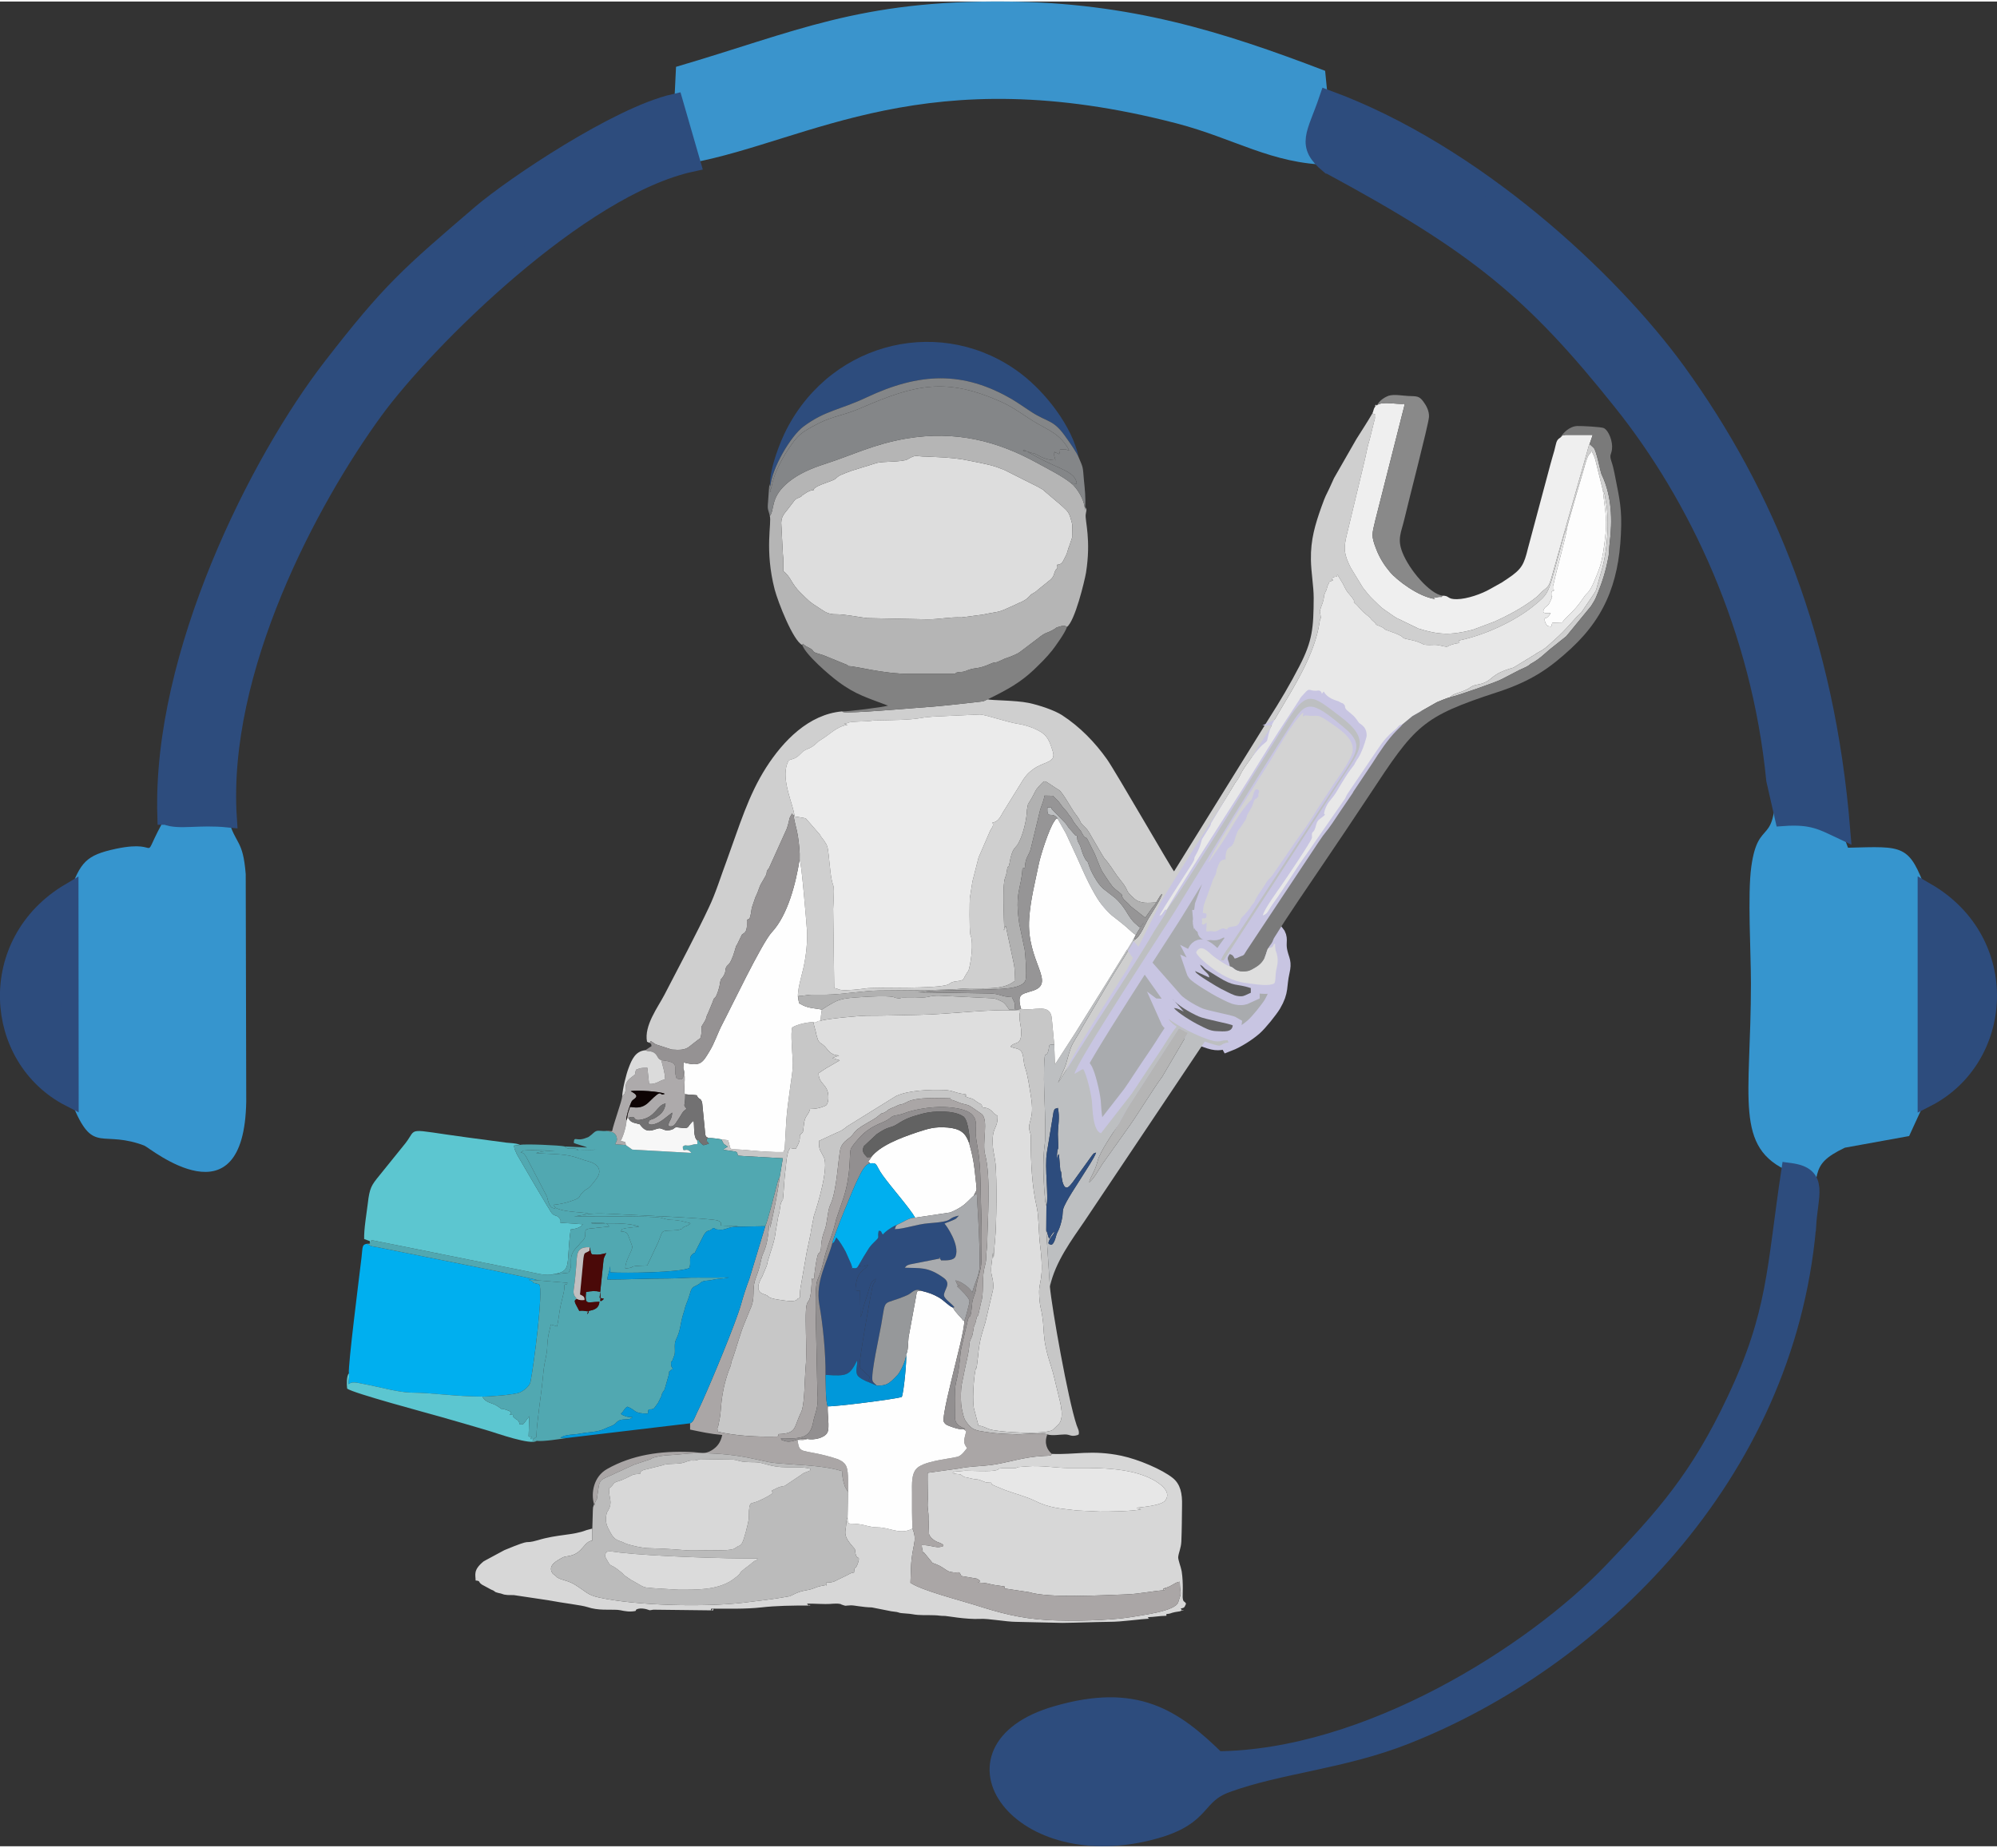 <?xml version="1.0" encoding="UTF-8"?>
<!DOCTYPE svg PUBLIC "-//W3C//DTD SVG 1.1//EN" "http://www.w3.org/Graphics/SVG/1.1/DTD/svg11.dtd">
<!-- Creator: CorelDRAW 2020 (64 Bit) -->
<svg xmlns="http://www.w3.org/2000/svg" xml:space="preserve" width="267px" height="247px" version="1.1" style="shape-rendering:geometricPrecision; text-rendering:geometricPrecision; image-rendering:optimizeQuality; fill-rule:evenodd; clip-rule:evenodd"
viewBox="0 0 115 106.21"
 xmlns:xlink="http://www.w3.org/1999/xlink"
 xmlns:xodm="http://www.corel.com/coreldraw/odm/2003">
 <rect x="0" y="0" width="115" height="106.21" fill="#333333" stroke="none"/>
 <defs>
  <style type="text/css">
   <![CDATA[
    .str1 {stroke:#C8C5E2;stroke-width:1.02;stroke-miterlimit:22.926}
    .str0 {stroke:#2D4C7D;stroke-width:1.02;stroke-miterlimit:22.926}
    .fil18 {fill:#BDBFC1}
    .fil11 {fill:#A9ABAE}
    .fil37 {fill:#96989A}
    .fil23 {fill:#848688}
    .fil35 {fill:#5CC6D0}
    .fil15 {fill:#5CC6D0}
    .fil12 {fill:#51A8B1}
    .fil20 {fill:#51A8B1}
    .fil10 {fill:#00AFEF}
    .fil38 {fill:#0098DA}
    .fil24 {fill:#0098DA}
    .fil45 {fill:#0D0303}
    .fil2 {fill:#2D4C7D}
    .fil1 {fill:#3695CE}
    .fil0 {fill:#3A94CC}
    .fil42 {fill:#4A0908}
    .fil43 {fill:#5C5C5C}
    .fil39 {fill:#626262}
    .fil41 {fill:#727172}
    .fil25 {fill:#7A7A7A}
    .fil26 {fill:#828282}
    .fil30 {fill:#898989}
    .fil32 {fill:#928F90}
    .fil27 {fill:#959293}
    .fil33 {fill:#969596}
    .fil13 {fill:#AAA6A6}
    .fil36 {fill:#ADAAAB}
    .fil29 {fill:#B1B1B1}
    .fil9 {fill:#B5B5B5}
    .fil16 {fill:#BBBBBB}
    .fil44 {fill:#C1BFC0}
    .fil8 {fill:#C7C7C7}
    .fil3 {fill:#CFCFCF}
    .fil21 {fill:lightgrey}
    .fil6 {fill:#D7D7D7}
    .fil22 {fill:#D8D8D8}
    .fil34 {fill:#DBDBDB}
    .fil7 {fill:#DDDDDD}
    .fil5 {fill:#DEDEDE}
    .fil28 {fill:#E7E7E7}
    .fil14 {fill:#E8E8E8}
    .fil4 {fill:#EBEBEB}
    .fil19 {fill:#EFEFEF}
    .fil40 {fill:#F7F7F7}
    .fil31 {fill:#FDFDFD}
    .fil17 {fill:#FEFEFE}
   ]]>
  </style>
 </defs>
 <g id="Camada_x0020_1">
  <g id="_2915417125168">
   <g>
    <path class="fil0" d="M38.83 5.83l1 3.46c6.79,-1.27 13.52,-6.02 27.94,-2.27 3.3,0.86 5.47,2.33 8.76,2.38 -1.4,-1.16 -0.77,-1.69 -0.06,-3.78l-0.16 -1.63c-5.96,-2.28 -11.22,-3.92 -18.32,-3.99 -8.55,-0.08 -12.16,1.74 -19.06,3.76l-0.1 2.07z"/>
    <path class="fil1" d="M103.08 67.38c1.73,0.23 1.09,1.27 0.99,3.19 0.84,-3.07 -0.04,-3.52 2.17,-4.58l3.7 -0.67 1 -2.18 0 -11.89c-1,-2.75 -1.31,-2.61 -4.52,-2.53l-0.38 -1.01c-1.04,-0.49 -1.66,-0.87 -3.33,-0.75l-0.49 -2.15c0.11,4.06 -0.96,2.03 -1.37,5.01 -0.22,1.59 -0.02,4.93 -0.02,6.71 0,6.65 -1,9.47 2.25,10.85z"/>
    <path class="fil1" d="M4.01 51.27l0.01 11.85c1.27,3.29 1.63,1.91 3.95,2.63 0.12,0.04 0.25,0.08 0.36,0.13 0.31,0.13 5.72,4.61 5.85,-2.54l-0.03 -13.1c-0.16,-2.02 -0.57,-1.65 -1.02,-3.2 -1.71,-0.17 -2.82,0.15 -3.56,-0.15 -1.7,3.01 0,1.28 -2.89,1.89 -1.74,0.37 -2.04,0.78 -2.67,2.49z"/>
    <path class="fil2 str0" d="M76.53 9.4c8.48,4.57 11.77,7.25 16.87,13.65 4.36,5.45 7.97,13.07 8.82,21.76l0.49 2.15c1.67,-0.12 2.29,0.26 3.33,0.75 -0.89,-10.88 -4.32,-19.3 -9.46,-26.4 -3.88,-5.34 -11.71,-12.6 -20.11,-15.69 -0.71,2.09 -1.34,2.62 0.06,3.78z"/>
    <path class="fil2 str0" d="M9.57 46.89c0.74,0.3 1.85,-0.02 3.56,0.15 -0.57,-8.59 4.72,-18.42 8.44,-23.51 2.93,-4.01 11.79,-12.84 18.26,-14.24l-1 -3.46c-3.24,0.74 -9.24,4.76 -11.13,6.37 -4.14,3.55 -5.17,4.41 -8.6,8.84 -4.2,5.43 -9.82,16.56 -9.53,25.85z"/>
    <path class="fil2 str0" d="M104.07 70.57c0.1,-1.92 0.74,-2.96 -0.99,-3.19 -0.84,5.59 -0.76,8.16 -3.14,13.18 -2.1,4.45 -4.07,6.67 -7.12,9.85 -4.53,4.72 -14.08,10.78 -22.74,10.84 -2.49,-2.44 -4.66,-3.94 -9.24,-2.61 -6.93,2.01 -2.13,8.84 5.7,6.62 2.83,-0.8 2.24,-1.97 4.1,-2.65 3.04,-1.11 6.69,-1.35 10.3,-2.78 10.94,-4.31 21.85,-14.93 23.13,-29.26z"/>
    <path class="fil2 str0" d="M110.94 63.14c4.5,-2.3 4.96,-9.01 0,-11.89l0 11.89z"/>
    <path class="fil2 str0" d="M4.02 63.12l-0.01 -11.85c-4.9,2.91 -4.44,9.56 0.01,11.85z"/>
   </g>
   <g>
    <path class="fil3" d="M56.89 40.17c-0.27,0.1 -0.12,0.11 -0.51,0.15 -1.39,0.15 -2.12,0.25 -3.62,0.35 -0.3,0.02 -3.88,0.33 -4.19,0.24 -0.01,0 -0.03,0 -0.04,-0.02 -0.01,-0.01 -0.03,-0.01 -0.04,-0.02 -1.92,0.17 -3.39,1.7 -4.37,3.23 -1.03,1.61 -1.54,3.36 -2.26,5.33 -0.34,0.9 -0.64,1.9 -1.04,2.73 -0.63,1.35 -1.82,3.61 -2.56,5.03 -0.37,0.71 -1.18,1.77 -1,2.7l0.16 0.07c0.06,-0.14 -0.02,-0.16 0.34,0.08l0.92 0.3c0.46,0.03 0.77,0.04 1.04,-0.19l0.5 -0.39c0.12,-0.08 0.08,0 0.14,-0.18 0.04,-0.13 0.04,-0.37 0.04,-0.57l0.19 -0.31c0.13,-0.23 0.02,-0.14 0.21,-0.52l0.24 -0.58c0.13,-0.42 0.11,-0.04 0.3,-0.59 0.15,-0.44 0.09,-0.44 0.15,-0.63 0.09,-0.25 0.01,-0.03 0.1,-0.17 0.07,-0.11 0.05,-0.06 0.11,-0.17 0.13,-0.26 0.03,-0.34 0.16,-0.51l0.14 -0.14c0.17,-0.25 0.28,-0.63 0.36,-0.91 0.06,-0.22 0,-0.02 0.09,-0.19l0.27 -0.56c0.09,-0.09 0.19,-0.09 0.26,-0.29 0.05,-0.16 0.03,-0.36 0.03,-0.52 0.09,-0.23 0.16,0.21 0.28,-0.73l0.21 -0.62c0.23,-0.46 0.19,-0.56 0.37,-0.85l0.22 -0.38c0.13,-0.26 -0.02,-0.2 0.19,-0.44l1.03 -2.28c0.06,-0.18 0.08,-0.25 0.12,-0.43 0.06,-0.29 0.06,-0.21 0.18,-0.44 0.09,0.16 0.05,0.06 0.14,0.13 -0.06,-0.64 -0.77,-2.02 -0.42,-3 0,-0.01 0.08,-0.17 0.08,-0.17 0.09,-0.1 0.31,-0.05 0.58,-0.29 0.07,-0.06 0.24,-0.24 0.28,-0.27 0.01,-0.01 0.03,-0.01 0.04,-0.02 0.34,-0.19 0.39,-0.11 0.83,-0.54l0.14 -0.09c0.46,-0.26 0.92,-0.79 1.53,-0.85l-0.21 -0.07c0.47,-0.05 -0.11,-0.1 1.28,-0.14 0.28,-0.01 0.34,-0.05 0.61,-0.05 0.77,-0.02 1.88,-0.01 2.62,-0.15 0.18,-0.04 0.51,-0.05 0.65,-0.07l2.66 -0.12c0.34,0 1.53,0.44 2.27,0.55 0.4,0.06 1.03,0.28 1.36,0.53 0.34,0.26 0.44,0.63 0.56,0.99 0.32,0.94 -0.88,0.43 -1.7,1.7l-1.06 1.71c-0.19,0.27 -0.3,0.7 -0.7,0.74 0.1,0.19 -0.04,0.3 -0.13,0.47l-0.67 1.55 -0.35 1.37c0,0.01 0,0.03 0,0.04 -0.01,0.01 -0.01,0.02 -0.01,0.03l-0.14 0.89c-0.01,0.07 -0.04,1.79 0.03,2.11 0,0.01 0.01,0.03 0.01,0.04 0.01,0.02 0.01,0.03 0.02,0.04 0.14,0.45 0.02,1.34 -0.09,1.82 -0.07,0.29 -0.04,0.09 -0.27,0.52 -0.07,0.13 -0.03,0.17 -0.27,0.23l-0.34 0.05c-0.21,0.04 -0.18,0.09 -0.33,0.16 -0.63,0.28 -4.18,0.14 -4.76,0.23 -0.33,0.05 -1.08,0.13 -1.41,0.09 -0.21,-0.03 -0.17,-0.08 -0.4,-0.11l-0.06 -4.56c0.11,-2.12 -0.02,-0.56 -0.22,-2.71 -0.02,-0.23 -0.04,-0.46 -0.08,-0.7 0,-0.05 -0.06,-0.24 -0.08,-0.29l-0.11 -0.17c-0.01,-0.01 -0.02,-0.03 -0.02,-0.04l-0.19 -0.25c-0.04,-0.06 -0.01,-0.02 -0.06,-0.11l-0.82 -0.94c-0.04,-0.02 -0.58,-0.1 -0.69,-0.12 0.04,0.35 0.18,0.74 0.24,1.15 0.06,0.41 0.12,0.91 0.1,1.32 0.11,0.25 0.38,3.54 0.42,4.08 0.04,0.67 -0.05,1.45 -0.18,2.07 -0.09,0.46 -0.45,1.55 -0.31,1.95l0 -0.22c0.3,-0.01 0.5,-0.07 0.79,-0.08 0.28,0 0.56,0.01 0.84,0 0.96,-0.02 2.17,-0.23 2.99,-0.24 1.29,-0.02 3.71,0 4.91,-0.11 0.9,-0.08 2.16,0.17 2.91,-0.43 0.01,-0.3 0.03,-0.63 -0.02,-0.92l-0.48 -2.25c-0.09,0.1 0,-0.03 -0.08,0.14 -0.1,0.2 0.03,0.03 -0.01,0.04 -0.02,-0.7 -0.09,-2.13 0,-2.76 0.03,-0.21 0.11,-0.28 0.15,-0.57 0.06,-0.5 0.09,-0.06 0.16,-0.5 0.14,-0.83 0.33,-0.84 0.45,-1.03 0.31,-0.48 0.54,-1.45 0.55,-2.02l0.06 -0.32c0,-0.01 0.01,-0.02 0.02,-0.03 0.31,-0.48 0.34,-0.63 0.46,-0.82 0,0 0.15,-0.17 0.15,-0.18 0.4,-0.4 0.21,-0.38 0.92,0.07l0.24 0.15c0.23,0.17 0.7,1.06 0.92,1.35 0.49,0.63 0.11,0.34 0.61,0.83 0.16,0.15 0.29,0.43 0.41,0.63l0.54 0.92c0.2,0.34 0.18,0.23 0.35,0.47 0.24,0.32 0.42,0.64 0.69,0.97 0.58,0.7 0.19,0.53 0.81,1.08 0.36,0.31 0.81,0.24 1.26,0.22l0.23 -0.38c0.1,-0.12 -0.02,-0.01 0.12,-0.11 -0.1,0.33 -0.58,1.06 -0.78,1.39 -0.19,0.3 -0.5,1.13 -0.84,1.26 -0.04,0.17 -1,1.67 -1.19,1.98l-1.77 3c-0.17,0.34 -0.38,0.63 -0.57,0.98 -0.2,0.37 -0.27,0.8 -0.4,1.2 -0.15,0.43 -0.3,0.67 -0.45,1.06l1.19 -1.85c1.34,-2.16 3.1,-4.73 4.34,-6.86 0.16,-0.28 0.69,-1 0.74,-1.26 -0.21,0.05 -0.04,-0.05 -0.22,0.17 -0.08,0.11 -0.07,0.13 -0.21,0.19 0.08,-0.24 1.52,-2.43 1.82,-2.91 0.32,-0.5 0.09,-0.27 0.26,-0.57 0.32,-0.56 0.32,-0.85 0.38,-0.95l0.45 -0.72c0.06,-0.12 0.03,-0.07 0.06,-0.18l1.4 -2.34c0.23,-0.29 0.18,-0.25 0.36,-0.6 0.19,-0.36 0.96,-1.37 1.19,-1.56 0.33,-0.29 0.24,-0.11 0.36,-0.61 0.14,-0.54 0.32,-0.8 0.6,-1.28 0.89,-1.5 2.08,-3.38 2.34,-5.19 0.05,-0.36 0.09,-0.08 0.06,-0.35 -0.01,-0.18 -0.07,-0.19 -0.03,-0.34 0.04,-0.18 0.22,-0.51 0.23,-0.86l0.09 -0.22c0.1,-0.15 0.04,-0.21 0.16,-0.42 0.13,-0.24 -0.05,-0.07 0.25,-0.21 0.06,-0.19 -0.12,0.2 -0.01,-0.16 0.28,-0.13 0.2,0.05 0.28,-0.17l0.32 0.53c0.25,0.55 0.34,0.53 0.56,0.84 0.23,0.34 -0.13,0.05 0.23,0.37 0.12,0.11 0.23,0.3 0.52,0.53 0.51,0.4 0.1,0.12 0.43,0.41 0.33,0.28 -0.02,0.12 0.37,0.28 0.34,0.14 0.23,0.17 0.39,0.23l0.45 0.16c0.78,0.3 0.26,0.26 0.79,0.37 0.28,0.06 0.52,0.11 0.77,0.23 0.14,0.06 0.1,0.08 0.28,0.09 0.23,0.03 0.48,-0.03 0.71,0.02 0.76,0.16 0.3,0.08 0.89,-0.07 0.11,-0.03 0.15,-0.04 0.28,-0.05l0 -0.09c0,-0.09 -0.04,0.04 0,-0.06 1.52,-0.31 3.24,-1.13 4.29,-1.98 0.8,-0.64 0.85,-0.75 1.19,-1.96l0.5 -1.82c0.03,-0.1 0.05,-0.21 0.08,-0.31 0.07,-0.26 0.11,-0.2 0.12,-0.26 0,-0.03 0.02,-0.04 0.03,-0.05 0.03,-0.28 0.85,-3 1,-3.54 0.25,-0.93 0.27,-0.68 0.44,-1 0.02,0.09 0.16,0.31 0.2,0.48l0.45 1.82c0.12,0.16 0.11,0.32 0.15,0.53 0.25,1.19 0.08,3.1 -0.26,4.16l-0.29 1.03c0,0.01 -0.01,0.03 -0.02,0.04l-0.06 0.1c-0.01,0.01 -0.01,0.03 -0.02,0.04 -0.01,0.01 -0.02,0.02 -0.02,0.03l-0.73 1.08c-0.01,0.01 -0.08,0.07 -0.09,0.08 -0.38,0.36 -0.75,0.87 -1.45,1.49 -0.22,0.19 -0.46,0.44 -0.72,0.6 -0.16,0.09 -0.28,0.15 -0.42,0.25l-1.23 0.75c-1.32,0.37 -1.13,0.68 -1.78,0.91 -0.15,0.05 -0.4,0.08 -0.53,0.13 -0.12,0.05 -0.27,0.18 -0.42,0.24 -0.45,0.21 -0.75,0.21 -0.9,0.42 0.38,-0.07 2.71,-0.89 2.95,-1.03l1.02 -0.53c0.18,-0.09 0.38,-0.16 0.52,-0.25 0.11,-0.08 0.11,-0.1 0.23,-0.16 0.51,-0.29 0.75,-0.59 1.22,-0.95l0.74 -0.59 1.42 -1.73c0.11,-0.18 0.21,-0.32 0.28,-0.49 0.36,-0.85 0.57,-1.51 0.73,-2.38 0.04,-0.2 0.03,-0.5 0.06,-0.72 0.18,-1.4 0.11,-2.75 -0.42,-3.91 -0.01,-0.02 -0.02,-0.02 -0.05,-0.11 -0.07,-0.18 -0.28,-1.32 -0.44,-1.5l-0.24 -0.22c-0.01,0.01 -0.02,0.03 -0.03,0.04l-2.18 7.69c-0.15,0.51 -0.21,0.49 -0.53,0.76 -0.12,0.11 -0.17,0.2 -0.31,0.31 -0.7,0.56 -1.6,1.05 -2.43,1.42l-1.25 0.47c-1.27,0.33 -1.98,0.29 -3.13,-0.07l-1.26 -0.61c-0.13,-0.08 -0.24,-0.15 -0.36,-0.24 -0.26,-0.19 -0.47,-0.3 -0.69,-0.53 -0.22,-0.22 -0.44,-0.41 -0.62,-0.64 -0.11,-0.14 -0.17,-0.21 -0.27,-0.34l-0.69 -1.13c-0.4,-0.79 -0.43,-1.12 -0.23,-1.92l0.71 -2.95c0.15,-0.65 0.34,-1.37 0.47,-2.03 0.04,-0.18 0.08,-0.31 0.13,-0.48l0.31 -1.25c-0.04,-0.38 0.1,-0.14 -0.15,-0.27 -0.28,0.49 -0.59,0.95 -0.92,1.48l-1.29 2.25c-0.13,0.27 -0.24,0.55 -0.39,0.84 -0.13,0.25 -0.23,0.52 -0.34,0.83 -0.35,0.99 -0.62,1.86 -0.6,3.02 0.01,0.74 0.16,1.52 0.16,2.21 -0.01,1.71 -0.06,2.45 -0.82,3.92 -0.54,1.05 -1.13,2.04 -1.75,3.01l-5.47 8.81c-0.09,-0.05 -3.36,-5.74 -3.86,-6.45 -0.68,-0.96 -1.55,-1.87 -2.6,-2.55 -0.44,-0.28 -1.3,-0.57 -1.92,-0.7 -0.78,-0.16 -2.25,-0.14 -2.34,-0.21z"/>
    <path class="fil4" d="M45.75 46.88l-0.04 0.03c0.11,0.02 0.65,0.1 0.69,0.12l0.82 0.94c0.05,0.09 0.02,0.05 0.06,0.11l0.19 0.25c0,0.01 0.01,0.03 0.02,0.04l0.11 0.17c0.02,0.05 0.08,0.24 0.08,0.29 0.04,0.24 0.06,0.47 0.08,0.7 0.2,2.15 0.33,0.59 0.22,2.71l0.06 4.56c0.23,0.03 0.19,0.08 0.4,0.11 0.33,0.04 1.08,-0.04 1.41,-0.09 0.58,-0.09 4.13,0.05 4.76,-0.23 0.15,-0.07 0.12,-0.12 0.33,-0.16l0.34 -0.05c0.24,-0.06 0.2,-0.1 0.27,-0.23 0.23,-0.43 0.2,-0.23 0.27,-0.52 0.11,-0.48 0.23,-1.37 0.09,-1.82 -0.01,-0.01 -0.01,-0.02 -0.02,-0.04 0,-0.01 -0.01,-0.03 -0.01,-0.04 -0.07,-0.32 -0.04,-2.04 -0.03,-2.11l0.14 -0.89c0,-0.01 0,-0.02 0.01,-0.03 0,-0.01 0,-0.03 0,-0.04l0.35 -1.37 0.67 -1.55c0.09,-0.17 0.23,-0.28 0.13,-0.47 0.4,-0.04 0.51,-0.47 0.7,-0.74l1.06 -1.71c0.82,-1.27 2.02,-0.76 1.7,-1.7 -0.12,-0.36 -0.22,-0.73 -0.56,-0.99 -0.33,-0.25 -0.96,-0.47 -1.36,-0.53 -0.74,-0.11 -1.93,-0.55 -2.27,-0.55l-2.66 0.12c-0.14,0.02 -0.47,0.03 -0.65,0.07 -0.74,0.14 -1.85,0.13 -2.62,0.15 -0.27,0 -0.33,0.04 -0.61,0.05 -1.39,0.04 -0.81,0.09 -1.28,0.14l0.21 0.07c-0.61,0.06 -1.07,0.59 -1.53,0.85l-0.14 0.09c-0.44,0.43 -0.49,0.35 -0.83,0.54 -0.01,0.01 -0.03,0.01 -0.04,0.02 -0.04,0.03 -0.21,0.21 -0.28,0.27 -0.27,0.24 -0.49,0.19 -0.58,0.29 0,0 -0.08,0.16 -0.08,0.17 -0.35,0.98 0.36,2.36 0.42,3z"/>
    <path class="fil5" d="M47.25 58.68c-0.24,0.04 -0.15,0.01 -0.22,0.08l-0.19 -0.02c0.04,0.31 0.14,0.51 0.17,0.74l0.09 0.3c0.07,0.14 0.13,0.18 0.26,0.26l0.14 0.12c0.24,0.28 0.37,0.51 0.82,0.52l-0.36 0.14c-0.01,0 -0.02,0.01 -0.03,0.01l0.43 0.13 -0.6 0.35c-0.22,0.11 -0.41,0.26 -0.62,0.39 0,0.64 0.52,0.61 0.56,1.3 0.01,0.13 0,0.28 -0.04,0.4 -0.05,0.14 -0.07,0.15 -0.21,0.21 -0.26,0.1 -0.48,0.15 -0.8,0.15 -0.08,0.35 -0.27,0.35 -0.34,0.77 -0.1,0.68 0,0.49 -0.25,0.74 0,0.31 -0.02,0.38 -0.15,0.63l-0.08 0.15c-0.23,0 -0.13,-0.02 -0.33,-0.04 -0.16,0.25 -0.1,0.19 -0.18,0.51 -0.05,0.24 -0.05,0.51 -0.09,0.76 -0.07,0.51 -0.08,1.04 -0.13,1.53 -0.03,0.32 -0.01,0.1 -0.09,0.28 -0.11,0.23 -0.08,0.48 -0.16,0.74 -0.01,0.01 -0.01,0.02 -0.02,0.04l-0.17 0.99c-0.04,0.47 -0.28,1.09 -0.42,1.58 -0.05,0.13 -0.05,0.23 -0.09,0.35l-0.26 0.62c-0.01,0.01 -0.02,0.03 -0.02,0.04 -0.02,0.03 -0.06,0.09 -0.08,0.14 -0.16,0.34 -0.23,0.71 0.21,0.84 0.45,0.14 -0.01,0.21 1.18,0.36 0.24,0.03 0.67,0.09 0.76,-0.11 0.21,-0.08 0.07,0 0.15,-0.58l0.32 -1.84c0.04,-0.19 0.06,-0.39 0.1,-0.51l0.18 -0.86c0.01,-0.12 -0.01,-0.02 0.02,-0.15l0.16 -0.83c0.24,-0.69 0.86,-2.79 0.57,-3.37 -0.22,-0.45 -0.28,-0.38 -0.28,-0.94l0.99 -0.46c0.26,-0.09 0.42,-0.2 0.62,-0.37l2.84 -1.76c0.73,-0.33 1.94,-0.37 2.76,-0.34 0.52,0.01 0.7,0.21 1.24,0.24 0.12,0.19 -0.25,0.02 0.1,0.18 0.19,0.07 0.28,0.05 0.43,0.18l0.07 0.05c0.53,0.37 0.2,-0.04 0.37,0.35 0.27,0.02 0.42,0.09 0.57,0.25 0.06,0.06 0.02,0.03 0.08,0.09l0.22 0.16c0,0.84 -0.37,0.55 -0.27,1.82 0.03,0.28 0.12,0.62 0.15,0.95 0.08,0.91 0.06,3.47 -0.03,4.37 -0.03,0.32 -0.07,0.75 -0.08,1.03l-0.04 -0.31c-0.04,0.42 -0.17,0.98 -0.06,1.35 0.07,0.25 0.12,0.65 0.03,0.93l-0.41 1.75c-0.03,0.12 -0.05,0.15 -0.09,0.29 -0.03,0.09 -0.05,0.19 -0.09,0.31 -0.22,0.71 -0.21,1.24 -0.3,1.85 -0.06,0.38 -0.03,0.01 -0.09,0.29 -0.1,0.47 -0.2,1.9 -0.06,2.3l0.24 0.91c0.16,-0.04 0.45,0.13 0.63,0.19 0.53,0.18 3.26,0.33 3.65,0.03l0.26 -0.25c0.46,-0.35 0.17,-1.29 0.04,-1.84 -0.14,-0.54 -0.24,-1.07 -0.41,-1.59 -0.61,-1.84 -0.28,-2.03 -0.6,-3.38 -0.04,-0.17 -0.08,-0.57 -0.08,-0.82 -0.02,-0.69 0.31,-0.75 0.05,-2.79 -0.08,-0.63 -0.07,-1.62 -0.18,-2.11 -0.29,-1.26 -0.35,-2.6 -0.35,-3.91 0,-0.22 0.01,-0.28 -0.05,-0.45 -0.2,-0.63 0.3,-0.61 0.05,-2.1 -0.1,-0.58 -0.16,-1.13 -0.34,-1.65 -0.09,-0.27 -0.06,-0.58 -0.17,-0.83 -0.14,-0.28 -0.43,-0.21 -0.66,-0.34 0.26,-0.33 0.62,-0.02 0.62,-0.83 -0.01,-0.46 -0.17,-0.72 -0.06,-1.23 -1.56,-0.15 -4.08,0.21 -5.82,0.23 -1.03,0.02 -1.99,0.05 -3,0.05 -0.53,0.01 -2.18,0.16 -2.68,0.29z"/>
    <path class="fil6" d="M58.36 84.44c0.25,0 0.17,-0.04 0.26,-0.06l0.5 -0.04c0.84,-0.07 1.73,0.09 2.34,0.09 1.59,0 3.55,-0.07 4.93,0.67 0.39,0.22 1.08,0.67 0.73,1.18 -0.2,0.3 -1.19,0.39 -1.67,0.44 0.11,0.07 0.02,0.01 0.15,0.06 0.05,0.01 0.09,0.02 0.11,0.03 -0.53,0.12 -1.78,0.13 -2.37,0.13l-1.3 -0.06c-0.94,-0.12 -1.58,-0.12 -2.49,-0.58 -0.44,-0.22 -1.09,-0.38 -1.68,-0.6l-0.63 -0.26c-0.24,-0.13 -0.08,0 -0.16,-0.16 -0.38,0 -0.35,-0.05 -0.64,-0.15 -0.23,-0.08 -0.22,-0.02 -0.5,-0.09 -0.43,-0.12 -0.32,-0.03 -0.52,-0.16 -0.15,-0.1 -0.03,-0.07 -0.28,-0.1 -0.06,-0.01 -0.08,0 -0.15,-0.02 -0.15,-0.03 -0.05,0.01 -0.13,-0.04 0.06,-0.05 0,-0.04 0.14,-0.08l0.59 -0.05c0.39,0 1.49,0.06 1.78,-0.03 0.29,-0.1 0,-0.09 0.37,-0.12l0.62 0zm2.21 -0.82c-0.11,0.12 0.04,0.09 -0.49,0.12 -1.18,0.06 -2.04,0.39 -3,0.52 -0.66,0.08 -1.23,0.07 -1.85,0.2l-1.81 0.25c-0.01,0.47 0.01,0.96 0.01,1.4 0.01,0.11 -0.03,0.44 0,0.65 0.02,0.21 0.05,0.33 0.04,0.62l0.03 0.86c0.06,0.2 0.33,0.41 0.56,0.48 0.12,0.04 0.42,0.18 0.17,0.24 -0.35,0.1 -0.6,-0.1 -1.15,-0.09 0.01,0.25 0.05,0.2 0.07,0.45 0,0 0.01,-0.01 0.02,-0.01l0.03 0c0.01,0 0.02,0 0.02,0l0.45 0.55c0.04,0.07 0.16,0.06 0.45,0.21 0.27,0.14 0.39,0.29 0.6,0.34 0.56,0.12 0.47,-0.13 0.64,0.24l0.77 0.13c0.12,0.02 0.08,0 0.17,0.05 0.22,0.12 0.09,0.15 0.09,0.16 -0.06,0.13 -0.07,-0.1 -0.03,0.04 0.49,0.01 0.52,0.07 0.92,0.14 0.78,0.12 0.52,0.03 0.58,0.2l1.4 0.21c1.16,0.36 4.25,0.17 5.58,0.13 0.73,-0.02 1.6,-0.21 2.22,-0.24 0.1,-0.35 -0.15,0.19 -0.06,-0.1 0.51,-0.12 0.64,-0.36 0.94,-0.39 0.02,0.86 0.15,0.45 -0.09,1.18 -0.17,0.53 -2.15,0.75 -2.68,0.85 -1.28,0.21 -3.45,0.25 -4.82,0.18 -1.66,-0.1 -2.82,-0.43 -4.17,-0.86 -0.95,-0.3 -3.12,-0.85 -3.75,-1.29l0.03 -0.84c0.04,-1.34 0.4,-1.52 0.09,-2.27 -0.14,0.03 -0.12,0.05 -0.13,0.05 -0.66,0.28 -1.2,-0.13 -1.88,-0.13 -0.47,-0.01 -0.61,-0.11 -0.99,-0.17 -0.68,-0.12 -0.74,0.12 -0.74,-0.41 -0.1,0.24 -0.06,0.3 -0.09,0.51 -0.06,0.42 -0.13,0.59 0.37,1.16 0.2,0.22 0.13,0.16 0.17,0.38 0.07,0.45 0.29,0.11 0.16,0.54 -0.17,0.54 -0.2,0.11 -0.24,0.59 -0.22,0.02 -0.27,0.1 -0.43,0.17l-0.66 0.32c-0.14,0.08 -0.3,0.08 -0.5,0.09 -0.03,0.08 -0.01,0.11 -0.01,0.11 0.02,0.14 0.02,0.03 0.03,0.02 -0.23,0.05 -0.44,0.07 -0.65,0.16 -0.51,0.23 -0.67,0.07 -1.38,0.45 -0.1,0.05 -0.1,0.05 -0.24,0.07 -0.84,0.15 -1.64,0.24 -2.55,0.35 -2.2,0.25 -6.09,0.18 -8.29,-0.3 -0.69,-0.15 -0.74,-0.34 -1.41,-0.75 -0.33,-0.21 -0.75,-0.26 -0.95,-0.38 -0.14,-0.08 -0.02,0 -0.12,-0.1 -0.02,-0.01 -0.05,-0.04 -0.06,-0.05 -0.13,-0.1 -0.13,-0.07 -0.19,-0.2 -0.19,-0.4 0.34,-0.66 0.53,-0.77 0.23,-0.14 0.26,-0.09 0.55,-0.16 0.71,-0.16 0.78,-0.82 1.26,-0.87l0 -0.69 -0.34 0.09c-0.78,0.31 -1.65,0.23 -2.8,0.58 -0.94,0.27 -0.15,-0.16 -1.92,0.57l-1.19 0.64c-0.63,0.51 -0.47,0.78 -0.47,1.11 0.32,0.03 0.1,0.06 0.37,0.24l0.5 0.27c0.01,0.01 0.03,0.01 0.04,0.02 0.27,0.1 0.11,0.12 0.41,0.19 0.14,0.03 0.12,0.02 0.23,0.06 0.19,0.05 -0.06,0.01 0.17,0.04 0.14,0.03 0.33,0.01 0.48,0.02l2.07 0.31c0.01,0.01 0.03,0.01 0.05,0.01 0.59,0.12 1.8,0.26 2.12,0.37 0.63,0.21 1.23,0.13 1.74,0.16 0.19,0.01 0.47,0.12 0.84,0.09 0.41,-0.04 0.04,-0.06 0.34,-0.15 0.14,-0.04 0.34,-0.01 0.47,0.02 0.31,0.09 0.09,0.07 0.41,0.03l3.44 0.04c0.07,-0.3 -0.21,0.24 -0.11,-0.1 0.96,0 1.97,0.03 2.87,-0.07 0.87,-0.1 1.8,-0.11 2.78,-0.11 0.04,-0.13 0.1,0.1 -0.06,-0.03 -0.13,-0.11 -0.1,0.06 -0.05,-0.08 0.43,0 1.02,0.04 1.28,0.02 0.13,-0.01 0.26,-0.02 0.38,-0.02 0.05,0 0.11,0 0.16,0.01 0.24,0.04 0.02,0.01 0.13,0.04 0.35,0.12 0.13,0.06 0.55,0.05 0.17,-0.01 0.67,0.11 1.21,0.12l1.11 0.22c0.63,0.07 0.31,0.08 0.61,0.11 0.26,0.03 0.38,0.02 0.61,0.06 0.42,0.08 0.79,0.04 1.27,0.06 0.29,0.01 0.31,0.04 0.62,0.04 0.11,0 1.2,0.21 2.02,0.17 0.44,-0.03 1.5,0.17 2.07,0.17l2.66 0.06c0.91,-0.01 1.81,-0.05 2.66,-0.06 0.87,0 1.69,-0.16 2.52,-0.19 -0.3,0.03 -0.2,-0.03 -0.26,-0.08 0.4,-0.01 0.63,-0.07 1.07,-0.08l0 -0.1c0.25,-0.01 0.23,-0.06 0.49,-0.11 0.25,-0.05 0.31,-0.02 0.42,-0.12 0.18,0.01 -0.03,0.09 -0.06,-0.06 0,-0.02 -0.03,-0.02 -0.04,-0.03 0.26,-0.03 0.23,-0.09 0.32,-0.27 -0.07,-0.17 -0.16,-0.06 -0.19,-0.33 -0.02,-0.12 0.05,-0.82 -0.06,-1.54 -0.04,-0.24 -0.22,-0.68 -0.2,-0.83 0.03,-0.26 0.16,-0.5 0.18,-0.88 0.03,-0.66 0.03,-1.39 0.04,-2.07 0.02,-0.7 -0.09,-1.23 -0.53,-1.59 -0.61,-0.49 -1.97,-1.07 -2.95,-1.28 -1.71,-0.36 -2.71,-0.05 -4.02,-0.11z"/>
    <path class="fil7" d="M53.37 26.2c-0.68,0 -0.59,-0.15 -1.11,0.16 -0.29,0.16 -1.38,0.11 -1.75,0.2l-1.39 0.43c-0.02,0 -0.03,0.01 -0.04,0.01l-0.29 0.11c-0.01,0 -0.03,0.01 -0.04,0.01 -0.32,0.15 -0.36,0.1 -0.64,0.36 -0.14,0.12 -0.84,0.3 -1.1,0.47 -0.28,0.19 -0.12,0.16 -0.12,0.17 -0.22,0.02 -0.26,0.06 -0.43,0.14l-0.27 0.18c-0.01,0.01 -0.04,0.05 -0.05,0.06l-0.26 0.12c-0.01,0.01 -0.02,0.02 -0.04,0.02 -0.01,0.01 -0.05,0.04 -0.06,0.05l-0.39 0.51c-0.21,0.28 -0.39,0.41 -0.4,0.82l0.09 1.75c0.04,0.32 0.03,0.69 0.03,1.03 0.45,0.33 0.43,0.7 1.01,1.26 0.55,0.53 0.42,0.45 1.07,0.87 0.32,0.21 0.5,0.36 0.98,0.35 0.52,0 1.23,0.16 1.77,0.22l3.48 0.07c0.74,0 1.23,-0.14 1.95,-0.11l1.22 -0.16c1.16,-0.24 0.75,-0.06 1.83,-0.55 0.13,-0.06 0.14,-0.07 0.23,-0.11 0.24,-0.09 0.47,-0.21 0.64,-0.41 0.14,-0.17 0.28,-0.16 0.48,-0.36l0.73 -0.59c0.17,-0.16 0.17,-0.24 0.24,-0.44 0.1,-0.27 0.2,-0.13 0.13,-0.41 0.34,-0.02 0.35,-0.25 0.5,-0.51 0.11,-0.19 0.11,-0.37 0.22,-0.61l0.15 -0.45c0,-0.02 0,-0.07 0,-0.08l0.01 -0.65c-0.02,-0.1 -0.03,-0.13 -0.04,-0.18 -0.14,-0.51 -0.17,-0.56 -0.55,-0.9 -0.01,-0.01 -0.02,-0.02 -0.03,-0.03 -0.01,-0.01 -0.05,-0.04 -0.06,-0.05l-0.99 -0.84c0,-0.01 -0.02,-0.02 -0.03,-0.03 -0.05,-0.03 -0.2,-0.11 -0.28,-0.16l-1.91 -0.96c-0.23,-0.09 -0.44,-0.18 -0.7,-0.25 -0.28,-0.08 -0.46,-0.11 -0.77,-0.18 -0.94,-0.18 -0.97,-0.22 -1.97,-0.3l-1.05 -0.05z"/>
    <path class="fil8" d="M47.33 58.04c-0.04,0.16 -0.06,0.46 -0.08,0.64 0.5,-0.13 2.15,-0.28 2.68,-0.29 1.01,0 1.97,-0.03 3,-0.05 1.74,-0.02 4.26,-0.38 5.82,-0.23 -0.11,0.51 0.05,0.77 0.06,1.23 0,0.81 -0.36,0.5 -0.62,0.83 0.23,0.13 0.52,0.06 0.66,0.34 0.11,0.25 0.08,0.56 0.17,0.83 0.18,0.52 0.24,1.07 0.34,1.65 0.25,1.49 -0.25,1.47 -0.05,2.1 0.06,0.17 0.05,0.23 0.05,0.45 0,1.31 0.06,2.65 0.35,3.91 0.11,0.49 0.1,1.48 0.18,2.11 0.26,2.04 -0.07,2.1 -0.05,2.79 0,0.25 0.04,0.65 0.08,0.82 0.32,1.35 -0.01,1.54 0.6,3.38 0.17,0.52 0.27,1.05 0.41,1.59 0.13,0.55 0.42,1.49 -0.04,1.84l-0.26 0.25c-0.39,0.3 -3.12,0.15 -3.65,-0.03 -0.18,-0.06 -0.47,-0.23 -0.63,-0.19l-0.24 -0.91c-0.14,-0.4 -0.04,-1.83 0.06,-2.3 0.06,-0.28 0.03,0.09 0.09,-0.29 0.09,-0.61 0.08,-1.14 0.3,-1.85 0.04,-0.12 0.06,-0.22 0.09,-0.31 0.04,-0.14 0.06,-0.17 0.09,-0.29l0.41 -1.75c0.09,-0.28 0.04,-0.68 -0.03,-0.93 -0.11,-0.37 0.02,-0.93 0.06,-1.35l0.04 0.31c0.01,-0.28 0.05,-0.71 0.08,-1.03 0.09,-0.9 0.11,-3.46 0.03,-4.37 -0.03,-0.33 -0.12,-0.67 -0.15,-0.95 -0.1,-1.27 0.27,-0.98 0.27,-1.82l-0.22 -0.16c-0.06,-0.06 -0.02,-0.03 -0.08,-0.09 -0.15,-0.16 -0.3,-0.23 -0.57,-0.25 -0.17,-0.39 0.16,0.02 -0.37,-0.35l-0.07 -0.05c-0.15,-0.13 -0.24,-0.11 -0.43,-0.18 -0.35,-0.16 0.02,0.01 -0.1,-0.18 -0.54,-0.03 -0.72,-0.23 -1.24,-0.24 -0.82,-0.03 -2.03,0.01 -2.76,0.34l-2.84 1.76c-0.2,0.17 -0.36,0.28 -0.62,0.37l-0.99 0.46c0,0.56 0.06,0.49 0.28,0.94 0.29,0.58 -0.33,2.68 -0.57,3.37l-0.16 0.83c-0.03,0.13 -0.01,0.03 -0.02,0.15l-0.18 0.86c-0.04,0.12 -0.06,0.32 -0.1,0.51l-0.32 1.84c-0.08,0.58 0.06,0.5 -0.15,0.58 -0.09,0.2 -0.52,0.14 -0.76,0.11 -1.19,-0.15 -0.73,-0.22 -1.18,-0.36 -0.44,-0.13 -0.37,-0.5 -0.21,-0.84 0.02,-0.05 0.06,-0.11 0.08,-0.14 0,-0.01 0.01,-0.03 0.02,-0.04l0.26 -0.62c0.04,-0.12 0.04,-0.22 0.09,-0.35 0.14,-0.49 0.38,-1.11 0.42,-1.58l0.17 -0.99c0.01,-0.02 0.01,-0.03 0.02,-0.04 0.08,-0.26 0.05,-0.51 0.16,-0.74 0.08,-0.18 0.06,0.04 0.09,-0.28 0.05,-0.49 0.06,-1.02 0.13,-1.53 0.04,-0.25 0.04,-0.52 0.09,-0.76 0.08,-0.32 0.02,-0.26 0.18,-0.51 0.2,0.02 0.1,0.04 0.33,0.04l0.08 -0.15c0.13,-0.25 0.15,-0.32 0.15,-0.63 0.25,-0.25 0.15,-0.06 0.25,-0.74 0.07,-0.42 0.26,-0.42 0.34,-0.77 0.32,0 0.54,-0.05 0.8,-0.15 0.14,-0.06 0.16,-0.07 0.21,-0.21 0.04,-0.12 0.05,-0.27 0.04,-0.4 -0.04,-0.69 -0.56,-0.66 -0.56,-1.3 0.21,-0.13 0.4,-0.28 0.62,-0.39l0.6 -0.35 -0.43 -0.13c0.01,0 0.02,-0.01 0.03,-0.01l0.36 -0.14c-0.45,-0.01 -0.58,-0.24 -0.82,-0.52l-0.14 -0.12c-0.13,-0.08 -0.19,-0.12 -0.26,-0.26l-0.09 -0.3c-0.03,-0.23 -0.13,-0.43 -0.17,-0.74l0.19 0.02c-0.41,-0.03 -1.11,0.11 -1.41,0.31 -0.1,0.3 0.01,1.48 0.03,1.87 0.04,0.53 -0.11,1.23 -0.17,1.76 -0.08,0.58 -0.16,1.16 -0.2,1.74l-0.08 1.42c0,0.05 -0.01,0.15 -0.02,0.19 -0.07,0.32 0.09,-0.28 -0.03,0.1 0,0.01 -0.01,0.05 -0.02,0.04 0,0 -0.01,0.04 -0.02,0.05 -0.5,0.02 -1.36,-0.04 -1.86,-0.09 -1.47,-0.16 -1.08,0.13 -1.32,-0.59l-0.39 -0.05c0.03,0.05 0.1,0.21 0.14,0.26l0.19 0.14c0,-0.01 0.03,0.01 0.04,0.02l-0.15 0.09c-0.01,0.01 -0.03,0.02 -0.03,0.02 -0.07,0.05 -0.05,0.02 -0.07,0.07l0.68 0.1c0.18,0.08 0.05,0.01 0.12,0.11 0.07,0.09 -0.13,0.13 0.32,0.15l2.3 0.13 -0.18 1.08c-0.13,1.01 -0.33,1.95 -0.55,2.93 0.02,-0.33 -0.04,-0.14 -0.07,-0.13 -0.01,0.31 -0.04,0.52 -0.09,0.81 -0.12,0.63 -0.26,0.75 -0.33,1.04 -0.13,0.53 -0.1,0.53 -0.32,1.12 -0.29,0.73 0.01,1.12 -0.35,1.87l-0.27 0.66c-0.3,0.7 -0.48,1.44 -0.73,2.16l-0.05 0.12c-0.03,0.09 -0.03,0.14 -0.05,0.23 -0.03,0.12 -0.07,0.18 -0.12,0.32 -0.52,1.46 -0.41,2.29 -0.53,2.8 -0.03,0.12 -0.04,0.23 -0.07,0.37 -0.07,0.25 -0.07,0.01 -0.04,0.36 1.02,0.24 2.24,0.31 3.45,0.28 0.04,-0.06 0.03,-0.02 0.05,-0.1 0.01,-0.01 0.01,-0.02 0,-0.04 1.02,-0.04 0.88,-0.32 1.24,-1.13 0.06,-0.13 0.07,-0.12 0.12,-0.28 0.15,-0.56 0.14,-1.68 0.2,-2.4 0.08,-0.78 0.01,-1.89 0.01,-2.71 -0.01,-1.85 0.28,-0.32 0.35,-2.44 0.13,-0.01 -0.13,0.14 0.13,0 0.01,-0.25 0.15,-1.3 0.25,-1.43 0.13,-0.17 -0.01,0.12 0.1,-0.11 0.11,-0.24 -0.02,-0.53 0.26,-1.24 0.15,-0.37 0.17,-1.16 0.32,-1.45 0.4,-0.81 0.46,-2.86 0.6,-3.28 0.15,-0.44 0.52,-0.51 0.73,-0.82 0.3,-0.45 1.09,-0.71 1.48,-1.06 0.21,-0.19 0.07,-0.05 0.32,-0.17 0.2,-0.1 0.16,-0.15 0.34,-0.22l0.35 -0.15c0.17,-0.1 0.18,-0.06 0.37,-0.12l0.2 -0.09c0.01,0 0.02,-0.01 0.03,-0.02 0.56,-0.3 1.86,-0.23 2.52,-0.21l-0.01 0.03c0,0 0,0.02 0,0.02 0.01,0.01 0.01,0.02 0.01,0.04 0.08,0 0.07,0 0.14,0.02l0.47 0.18c0.38,0.11 0.35,0.05 0.65,0.25l0.52 0.36c0.42,0.35 0.01,1.65 0.2,2.34 0.34,1.26 0.14,3.79 0.12,5.08 -0.01,0.31 -0.05,0.5 -0.06,0.84 0,0.32 -0.08,0.44 -0.13,0.74 -0.1,0.54 -0.01,1.39 -0.15,1.79l-0.16 0.72c-0.08,0.26 0.01,0.02 -0.05,0.11 -0.06,0.08 -0.05,0.07 -0.1,0.29 -0.09,0.43 -0.06,-0.07 -0.18,0.71 -0.05,0.32 -0.19,0.35 -0.2,0.68 -0.03,0.49 -0.2,1.06 -0.28,1.5l-0.15 0.74c-0.07,0.3 -0.08,1.15 0.01,1.49 0.05,0.2 0.09,0.46 0.2,0.63 0.36,0.55 0.59,0.56 1.26,0.66 0.55,0.09 1.11,0.1 1.66,0.12 0.46,0.01 1.41,-0.12 1.79,0.01 0.31,0.09 0.73,0 1.02,0 0.3,0 0.34,0.15 0.71,0.04l0.08 -0.04c0.04,-0.21 -0.05,-0.33 -0.12,-0.53 -0.5,-1.49 -1.43,-6.75 -1.54,-7.98l-0.21 -3.22 0.01 -1.42 -0.07 -0.26c-0.09,-1.02 -0.17,-2.27 -0.03,-3.29 0.1,-0.71 -0.04,-2.88 -0.04,-3.75 0,-2.13 0.11,-1.03 0.26,-1.68 0.07,-0.31 -0.04,-0.31 0.33,-0.32l-0.14 -1.5c-0.09,-0.95 -1.09,-0.38 -1.78,-0.56 -0.14,0.07 -0.25,0.03 -0.43,0.04l-0.25 0c-0.08,-0.09 -0.14,-0.25 -0.35,-0.42 -0.11,-0.07 -0.42,-0.2 -0.54,-0.22l-3.07 -0.15c-0.31,-0.01 -0.47,0.01 -0.72,0.07 -0.4,0.08 -1.09,0.05 -1.45,0.05 -0.18,0 -0.08,0.06 -0.31,0.02 -0.13,-0.01 -0.13,-0.05 -0.3,-0.08 -0.37,-0.05 -1.21,-0.02 -1.6,0.01 -1.44,0.08 -1.5,0.13 -2.44,0.73z"/>
    <path class="fil9" d="M53.37 26.2l1.05 0.05c1,0.08 1.03,0.12 1.97,0.3 0.31,0.07 0.49,0.1 0.77,0.18 0.26,0.07 0.47,0.16 0.7,0.25l1.91 0.96c0.08,0.05 0.23,0.13 0.28,0.16 0.01,0.01 0.03,0.02 0.03,0.03l0.99 0.84c0.01,0.01 0.05,0.04 0.06,0.05 0.01,0.01 0.02,0.02 0.03,0.03 0.38,0.34 0.41,0.39 0.55,0.9 0.01,0.05 0.02,0.08 0.04,0.18l-0.01 0.65c0,0.01 0,0.06 0,0.08l-0.15 0.45c-0.11,0.24 -0.11,0.42 -0.22,0.61 -0.15,0.26 -0.16,0.49 -0.5,0.51 0.07,0.28 -0.03,0.14 -0.13,0.41 -0.07,0.2 -0.07,0.28 -0.24,0.44l-0.73 0.59c-0.2,0.2 -0.34,0.19 -0.48,0.36 -0.17,0.2 -0.4,0.32 -0.64,0.41 -0.09,0.04 -0.1,0.05 -0.23,0.11 -1.08,0.49 -0.67,0.31 -1.83,0.55l-1.22 0.16c-0.72,-0.03 -1.21,0.11 -1.95,0.11l-3.48 -0.07c-0.54,-0.06 -1.25,-0.22 -1.77,-0.22 -0.48,0.01 -0.66,-0.14 -0.98,-0.35 -0.65,-0.42 -0.52,-0.34 -1.07,-0.87 -0.58,-0.56 -0.56,-0.93 -1.01,-1.26 0,-0.34 0.01,-0.71 -0.03,-1.03l-0.09 -1.75c0.01,-0.41 0.19,-0.54 0.4,-0.82l0.39 -0.51c0.01,-0.01 0.05,-0.04 0.06,-0.05 0.02,0 0.03,-0.01 0.04,-0.02l0.26 -0.12c0.01,-0.01 0.04,-0.05 0.05,-0.06l0.27 -0.18c0.17,-0.08 0.21,-0.12 0.43,-0.14 0,-0.01 -0.16,0.02 0.12,-0.17 0.26,-0.17 0.96,-0.35 1.1,-0.47 0.28,-0.26 0.32,-0.21 0.64,-0.36 0.01,0 0.03,-0.01 0.04,-0.01l0.29 -0.11c0.01,0 0.02,-0.01 0.04,-0.01l1.39 -0.43c0.37,-0.09 1.46,-0.04 1.75,-0.2 0.52,-0.31 0.43,-0.16 1.11,-0.16zm-9.04 3.42c0.12,0.39 -0.31,1.94 0.28,4.23 0.19,0.72 1.06,2.95 1.59,3.2 0.05,-0.14 0.06,-0.03 0.1,-0.01l0.12 0.08c0.02,0.01 0.03,0.02 0.04,0.02 0.5,0.26 0.24,0.17 0.42,0.31 0.1,0.08 0.42,0.13 0.62,0.22l1.25 0.51c0.12,0.06 0.04,0.02 0.07,0.08 0.61,0.02 1.95,0.44 3.55,0.45l2.5 0c0.27,-0.01 0.06,-0.04 0.28,-0.09 0.22,-0.05 0.21,0.02 0.48,-0.08l0.08 -0.03c0.01,-0.01 0.03,-0.01 0.04,-0.02 0.49,-0.17 0.55,-0.03 1.29,-0.36 0.29,-0.13 0.25,-0.03 0.48,-0.14 0.54,-0.26 0.43,-0.16 0.86,-0.35l0.19 -0.09c0.01,0 0.03,-0.01 0.04,-0.02l0.06 -0.04c0.01,-0.01 0.03,-0.02 0.04,-0.02l1.07 -0.81c0.48,-0.39 0.46,-0.25 0.89,-0.5 0.21,-0.11 0.05,-0.09 0.34,-0.17 0.15,-0.04 0.29,-0.09 0.43,0.02 0.46,-0.34 1.01,-2.61 1.1,-3.13 0.3,-1.9 -0.06,-2.96 -0.02,-3.34 0.02,-0.21 0.1,-0.26 -0.03,-0.44l-0.01 0.25c0.01,-0.65 -0.47,-1.36 -0.8,-1.62 -0.54,-0.43 -1.28,-0.79 -1.93,-1.15 -2.33,-1.29 -4.73,-1.89 -7.55,-1.42 -1.91,0.33 -3.04,0.93 -4.68,1.46 -0.81,0.26 -1.5,0.56 -2.08,1.02 -1.12,0.89 -0.81,1.62 -1.11,1.98z"/>
    <path class="fil10" d="M20.09 78.98c0.05,0.23 -0.03,0.37 -0.02,0.63 0.19,-0.17 0.43,-0.1 0.85,-0.02 0.83,0.15 2.01,0.49 2.75,0.5 1.43,0.02 2.43,0.22 4.12,0.23 0.37,0.01 1.9,-0.11 2.15,-0.24 0.23,-0.1 0.56,-0.36 0.61,-0.61 0.18,-0.86 0.76,-5.35 0.5,-5.61 -0.01,-0.01 -0.03,-0.02 -0.03,-0.01l-0.3 -0.08c-0.07,-0.06 0.05,-0.05 -0.28,-0.18l0.54 0.04c-0.08,-0.1 -6.91,-1.44 -7.4,-1.54l-1.84 -0.37c-0.22,-0.04 -0.42,-0.04 -0.59,-0.2 -0.32,0.04 -0.26,0.19 -0.33,0.78 -0.15,1.25 -0.78,6.21 -0.73,6.68z"/>
    <path class="fil11 str1" d="M68.17 58.16l-0.65 -0.74c0.24,0.34 1,0.79 1.5,1.01 0.4,0.18 1.79,0.41 1.97,0.52 -0.04,0.41 -0.5,0.35 -0.94,0.33 -0.38,-0.01 -0.68,-0.19 -0.94,-0.32 -0.44,-0.21 -1.27,-0.72 -1.51,-1.01 0.24,0.01 0.37,0.11 0.57,0.21zm1.46 -1.97c0.03,-0.23 -0.33,-0.34 -0.53,-0.74 0.18,0.09 0.17,0.13 0.31,0.25l0.69 0.43c1.02,0.64 1.04,0.38 1.93,0.67l0 0.27 -0.33 0.15c-0.02,0 -0.06,0.02 -0.08,0.03 -0.17,0.05 -0.37,0.01 -0.51,-0.03 -0.3,-0.11 -0.53,-0.25 -0.82,-0.39 -0.11,-0.05 -1.41,-0.82 -1.44,-0.96 -0.01,-0.02 -0.02,-0.02 -0.03,-0.05l0.81 0.37zm-0.05 -6.59c0.08,-0.43 2.23,-3.78 2.65,-4.43 0.22,-0.36 0.46,-0.72 0.69,-1.09 0.55,-0.85 1.5,-2.61 2.12,-3.14 0.03,0.06 0.01,-0.01 0.01,0.08 0,0 -0.02,0.15 -0.03,0.15 0.13,-0.06 0.12,-0.08 0.25,-0.06 0.64,0.08 0.51,-0.16 1.24,0.35 0.6,0.42 1.66,1.04 1.33,1.9 -0.2,0.52 -0.72,1.23 -1.05,1.71 -0.2,0.3 -0.34,0.53 -0.55,0.84 -0.18,0.29 -0.36,0.53 -0.52,0.81 -0.31,0.52 -0.76,1.15 -1.12,1.65l-1.26 1.84c-0.15,0.25 -0.29,0.28 -0.44,0.55 -0.2,0.34 -0.43,0.6 -0.61,0.96 -0.03,0.06 -0.02,0.05 -0.05,0.11 -0.13,0.22 -0.04,0.05 -0.15,0.19l-0.13 0.2c-0.03,0.04 -0.04,0.06 -0.07,0.09 -0.04,0.05 -0.07,0.09 -0.07,0.09l-0.24 0.27c-0.19,0.14 -0.12,0.32 -0.32,0.5 -0.14,0.13 -0.43,0.05 -0.56,0.18l-0.04 0.07c-0.28,-0.07 -0.2,-0.09 -0.46,0.03 -0.13,0.06 -0.15,0.1 -0.32,0.09l-0.15 -0.02c-0.37,0.02 -0.24,0.15 -0.25,-0.49 -0.25,0.22 -0.25,0.07 -0.27,0.06 -0.02,-0.1 -0.01,0.01 0.02,-0.08l-0.02 -0.22c0.24,-0.01 0.26,0.02 0.27,-0.21 -0.05,-0.16 0.02,-0.03 -0.08,-0.08 -0.01,0 -0.06,-0.01 -0.06,-0.02 -0.01,0 -0.04,0.01 -0.04,0 -0.01,-0.02 -0.03,-0.01 -0.04,-0.01l0.05 -0.38c0,0 0.01,-0.02 0.01,-0.03 0,0 0,-0.02 0,-0.03l0.46 -1.26c0.09,-0.35 0.21,-0.41 0.25,-0.59 0.05,-0.19 0,-0.12 0.08,-0.32l0.03 -0.08c0,-0.01 0.01,-0.02 0.01,-0.03 0.04,-0.08 0.01,-0.03 0.05,-0.12 0.04,-0.08 0.09,-0.14 0.16,-0.18 0.11,-0.07 0.12,-0.04 0.23,-0.07 -0.01,-0.01 -0.01,-0.03 -0.01,-0.03 0,-0.01 0,-0.03 0,-0.04 0,-0.01 -0.01,-0.06 -0.01,-0.08 0,0 0.02,-0.14 0.02,-0.14 0.08,-0.52 0.31,-0.28 0.47,-0.7 0.05,-0.12 0.05,-0.18 0.09,-0.3 0.01,-0.01 0.01,-0.03 0.02,-0.04 0.06,-0.16 0.1,-0.33 0.23,-0.45l0.33 -0.49c0.04,-0.08 0.06,-0.18 0.1,-0.29l0.28 -0.5c0.04,-0.09 0.07,-0.22 0.1,-0.29 0.11,-0.21 0.05,-0.04 0.19,-0.19 0.12,-0.13 0.03,0.01 0.07,-0.22 0.02,-0.08 0.06,-0.15 0.02,-0.2 -0.29,-0.28 -0.31,0.43 -0.45,0.56 -0.69,0.7 -1.13,1.67 -1.7,2.51l-0.76 1.11zm-2.38 2.68l0.62 -0.87c1.25,-1.88 2.72,-4.26 3.92,-6.18 0.74,-1.2 1.5,-2.37 2.22,-3.54 1.32,-2.16 1.56,-1.78 3.23,-0.52 1.8,1.36 1.12,1.94 0.04,3.62l-6.67 10.28c-0.18,0.22 0.05,0.11 -0.25,0.13 0.1,-0.33 0.53,-0.84 0.75,-1.17 0.27,-0.4 0.48,-0.73 0.75,-1.13l5.18 -7.9c0.25,-0.38 0.5,-0.73 0.74,-1.14 0.22,-0.37 0.54,-0.88 0.28,-1.37 -0.18,-0.36 -0.54,-0.63 -0.89,-0.92 -1.87,-1.55 -2,-1.16 -3.08,0.53 -2.21,3.46 -4.28,6.87 -6.43,10.36 -0.63,1.02 -5.67,8.67 -5.73,9.28l0.27 -0.16c0.1,-0.06 0.14,-0.09 0.23,-0.11 0.2,0.3 0.46,1.44 0.5,1.86 0.04,0.46 0.05,1.67 0.52,1.83l1.75 -2.25c0.18,-0.26 0.33,-0.48 0.51,-0.76 0.36,-0.55 0.7,-1.05 1.06,-1.58 0.33,-0.48 0.7,-1.14 1.04,-1.55 -0.14,-0.09 -0.39,-0.28 -0.46,-0.44 0.57,0.43 1.61,0.97 2.38,1.21 0.52,0.17 0.72,0.02 0.82,0.02 0.31,0.02 0.13,-0.09 0.25,0.12 0.44,-0.17 1.05,-0.55 1.44,-0.89 0.31,-0.27 0.89,-1 1.08,-1.31 0.47,-0.8 0.29,-1.02 0.49,-1.9 0.12,-0.52 0,-0.58 -0.11,-1.03 -0.13,-0.51 -0.01,-0.71 -0.08,-0.95 -0.04,-0.12 -0.04,-0.1 -0.07,-0.14 -0.05,0.09 -0.1,0.14 -0.14,0.22 -0.11,0.23 -0.02,0.15 -0.27,0.48l-0.05 0.09c0.42,-0.06 0.19,-0.21 0.39,-0.26 0.01,0.09 -0.01,0.16 0.01,0.27 0.04,0.28 0.02,0.07 0.08,0.29 0.15,0.54 -0.03,0.81 -0.06,1.21 -0.03,0.47 -0.01,0.52 -0.2,0.57l-0.16 0.03c-0.36,0.05 -0.96,-0.05 -1.33,-0.1 -0.79,-0.09 -1.52,-0.5 -2.12,-0.98 -0.19,-0.15 -0.7,-0.56 -0.77,-0.79 0.27,-0.53 0.7,-0.02 0.97,0.21 0.11,0.09 0.76,0.55 0.97,0.6 -0.05,-0.38 -0.24,-0.4 0,-0.71 0.19,0.07 0.17,0.08 0.28,0.26 0.11,-0.02 0.18,-0.05 0.28,-0.1l0.12 -0.05c0.01,0 0.03,-0.01 0.04,-0.01 0.13,-0.07 0.08,-0.04 0.24,-0.29l4.16 -6.27c0.1,-0.13 0.21,-0.32 0.32,-0.45 0.41,-0.51 0.52,-0.71 0.89,-1.26l0.74 -1.09c0,0 0.05,-0.09 0.06,-0.11l1.09 -1.63c0.37,-0.59 0.89,-1.37 1.37,-1.85 0.13,-0.14 0.25,-0.23 0.36,-0.38 -0.23,0.05 -0.2,0.09 -0.37,0.26 -0.11,0.1 -0.09,0.07 -0.18,0.15 -0.6,0.52 -0.76,0.87 -1.19,1.48l-1.43 2.11c-0.12,0.19 -0.09,0.23 -0.22,0.39l-2.18 3.14c-0.5,0.67 -1.23,1.89 -1.9,2.81 -0.31,0.43 -0.28,0.57 -0.58,0.67 0.07,-0.35 0.85,-1.41 1.09,-1.76 0.29,-0.42 1.69,-2.49 1.74,-2.71l0 -0.07c-0.02,-0.38 0.09,-0.14 0.2,-0.53 0.07,-0.25 0.09,-0.37 0.26,-0.49 0.47,-0.36 0.22,-0.2 0.24,-0.33 0.03,-0.2 0.15,-0.49 0.3,-0.67 0.44,-0.54 0.34,-0.45 0.69,-1.02 0.17,-0.27 0.37,-0.61 0.55,-0.84 0.34,-0.43 0.12,-0.18 0.35,-0.54 0.01,-0.01 0.07,-0.1 0.07,-0.1 0.22,-0.36 0.36,-0.78 0.47,-1.18 0.05,-0.17 0.01,-0.44 -0.14,-0.62 -0.01,-0.01 -0.05,-0.04 -0.06,-0.06 0,0 -0.02,-0.02 -0.02,-0.02 -0.16,-0.15 -0.16,-0.07 -0.27,-0.25 -0.19,-0.29 -0.31,-0.36 -0.57,-0.58 -0.26,-0.21 -0.09,-0.25 -0.23,-0.39 -0.12,-0.11 -0.06,-0.02 -0.24,-0.13l-0.07 -0.04c-0.09,-0.04 -0.64,-0.15 -0.85,-0.57l-0.11 0.14c-0.01,-0.03 -0.01,-0.15 -0.16,-0.19 -0.03,-0.01 -0.13,0.02 -0.26,0.01 -0.31,-0.01 -0.3,-0.18 -0.57,0.14 -0.12,0.14 -0.23,0.21 -0.31,0.39l-1.21 1.85c-0.72,1.12 -1.42,2.28 -2.14,3.41 -0.23,0.36 -4.23,6.58 -4.27,6.81z"/>
    <path class="fil12" d="M33.23 74.7c-0.25,-0.26 -0.22,-0.36 -0.16,-0.79 0.05,-0.32 0.07,-0.64 0.1,-0.95 0.08,-0.76 -0.06,-1.27 0.78,-1.24l0.02 0.07c0.1,0.42 0.09,0.33 0.28,0.35 0.25,0.03 0.46,-0.03 0.66,-0.08 -0.08,0.17 -0.11,0.21 -0.15,0.35l-0.23 2.22 0.25 0.06c-0.26,0.27 -0.22,0.04 -0.2,0.03l-0.01 -0.43c-0.3,-0.07 -0.51,-0.05 -0.82,0.01 -0.08,0.79 0.07,0.57 0.77,0.56 -0.02,0.22 -0.11,0.35 -0.28,0.43 -0.23,0.12 -0.37,0.01 -0.43,0.29 0.21,-0.22 0.03,-0.15 -0.14,-0.19 -0.1,-0.02 -0.23,-0.02 -0.31,0 -0.03,-0.05 -0.13,-0.24 -0.17,-0.32 -0.18,-0.32 -0.05,-0.32 0.04,-0.37zm-1.53 -1.4c-0.38,0.05 -0.9,-0.1 -1.3,-0.18l-9.01 -1.81 -0.1 0.21 -0.14 0c0.17,0.16 0.37,0.16 0.59,0.2l1.84 0.37c0.49,0.1 7.32,1.44 7.4,1.54l1.7 0.14c-0.07,0.17 0.02,0.01 -0.2,0.13 0.09,0.15 -0.11,0.78 -0.19,1.15 -0.09,0.42 -0.12,0.84 -0.21,1.23l-0.36 -0.11c-0.05,0.27 -0.13,0.5 -0.16,0.75 -0.05,0.27 -0.04,0.62 -0.07,0.83 -0.13,0.8 -0.14,0.48 -0.24,1.59 -0.08,0.86 -0.35,2.51 -0.36,3.3l-0.17 0.12c-0.07,0.07 0.03,0.05 -0.08,0.1l0.27 0.01c0.35,0.05 1.37,-0.11 1.76,-0.17l-0.4 0c0.23,-0.22 0.86,-0.18 1.15,-0.25 0.44,-0.09 1.01,-0.07 1.43,-0.29 0.23,-0.12 0.47,-0.14 0.65,-0.35 0.3,-0.32 0.74,-0.05 0.92,-0.31 -0.22,0 -0.3,0 -0.48,-0.08 -0.11,-0.05 -0.14,-0.04 -0.18,-0.13 0.14,-0.06 0.14,-0.25 0.37,-0.39 0.53,0.21 0.34,0.4 1.18,0.4 0.01,-0.41 0.12,-0.14 0.36,-0.31l0.21 -0.29c0.01,-0.01 0.02,-0.02 0.02,-0.03l0.19 -0.38c0.02,-0.16 0.08,-0.22 0.18,-0.37l0.26 -0.91c0.02,-0.2 -0.04,-0.07 0.08,-0.19 0.08,-0.09 0.02,-0.04 0.14,-0.08l-0.04 -0.08c-0.01,-0.01 -0.02,-0.03 -0.02,-0.04 -0.05,-0.11 -0.02,0.08 -0.04,-0.12 -0.03,-0.25 0.02,-0.16 0.06,-0.24 0,-0.01 0.01,-0.03 0.02,-0.04l0.12 -0.32c0.05,-0.29 -0.05,-0.6 0.08,-0.86 0.29,-0.59 0.23,-0.9 0.43,-1.52l0.04 -0.12c0.09,-0.4 0.16,-0.47 0.28,-0.83 0,-0.02 0.01,-0.03 0.01,-0.04l0.04 -0.13c0.06,-0.23 0.12,-0.38 0.35,-0.46l0.19 -0.11c0.2,-0.23 0.47,-0.16 0.75,-0.23 0.34,-0.08 0.7,-0.07 0.96,-0.14 -0.59,0.02 -1.21,0.01 -1.8,0.01 -0.54,-0.01 -1.11,0.05 -1.72,0.05 -1.21,0 -2.26,0.06 -3.49,0.06 0.03,-0.31 0.13,-0.42 0.17,-0.77l0.01 0.36c0.92,0.05 3.99,0.01 4.54,-0.25 0.14,-0.31 -0.07,-0.58 0.19,-0.8 0.21,-0.18 0.04,0.11 0.19,-0.2l0.47 -0.92c0.24,-0.36 0.27,-0.12 0.53,-0.39 0.22,0.06 0.03,0.08 0.33,0.1 0.34,0.03 0.44,-0.09 0.73,-0.14 0.11,-0.03 0.28,-0.02 0.41,-0.03 -0.16,-0.07 -0.34,-0.05 -0.53,-0.05 -0.17,0 -0.33,-0.01 -0.5,-0.02 -0.02,-0.12 0.09,-0.17 -0.16,-0.28 -0.31,-0.14 -4.81,-0.32 -5.39,-0.35 -0.52,-0.03 -1.55,-0.1 -2.03,-0.03l-0.88 0.14c0.56,0.01 4.59,-0.05 5.03,0.08 0.64,0.19 0.44,0.06 1.09,0.17 0.01,0 0.03,0 0.04,0 0.01,0.01 0.02,0.01 0.03,0.01l0.52 0.13c-0.09,0.09 -0.01,0.03 -0.12,0.1 -0.06,0.04 -0.03,0.02 -0.11,0.06 -0.18,0.07 -0.07,-0.01 -0.17,0.07 -0.19,0.14 0.07,0.02 -0.17,0.12 -0.22,0.09 -0.71,0.05 -0.88,0.09 -0.12,0.02 -0.13,0.04 -0.2,0.12l-0.19 0.49c0,0.01 -0.01,0.02 -0.01,0.03l-0.64 1.35c-1.37,0.04 -0.49,0.11 -1.26,0.17 0,-0.5 0.4,-0.96 0.4,-1.26 0,-0.03 -0.19,-0.52 -0.21,-0.58 -0.08,-0.22 -0.15,-0.27 -0.45,-0.29 0.18,-0.22 -0.08,-0.09 0.31,-0.19l0.75 -0.09c-0.53,-0.2 -1.46,-0.19 -2.06,-0.18 -0.13,0.01 -0.27,0.01 -0.39,0.01 -0.4,0.01 -0.28,-0.04 -0.3,-0.05 0.18,0.01 0.35,0.01 0.53,0.01 0.43,0.01 0.38,0.07 0.49,0.21l-0.69 0.07c-0.08,0.01 -0.2,0.03 -0.36,0.04 -0.58,0.04 -0.13,0.33 -0.47,0.7 -0.09,0.1 -0.12,0.11 -0.21,0.23 -0.05,0.07 -0.04,0.06 -0.11,0.12 -0.64,0.64 -0.15,0.94 -0.5,1.5l-1.04 0.11z"/>
    <path class="fil13" d="M44.9 67.68c-0.04,0.06 -0.02,0.01 -0.07,0.13 -0.01,0.02 -0.03,0.07 -0.03,0.09 -0.02,0.04 -0.04,0.13 -0.05,0.17 -0.14,0.55 -0.53,2.11 -0.68,2.44l-0.92 3.04c-0.18,0.47 -0.36,1.03 -0.48,1.47 -0.31,1.09 -1.68,4.37 -2.21,5.54 -0.11,0.25 -0.2,0.43 -0.32,0.68 -0.16,0.33 -0.19,0.52 -0.4,0.62l0 0.36c0.63,0.13 1.15,0.25 1.85,0.31 -0.09,0.45 -0.31,0.7 -0.6,0.88 -0.41,0.25 -0.59,0.12 -1.25,0.1 -1.69,-0.07 -3.33,0.16 -4.78,0.98 -0.78,0.44 -0.94,1.39 -0.75,2.03 0.07,0.16 0,0.04 0.06,-0.11l0.08 -0.16c0,-0.01 0.01,-0.02 0.02,-0.02l0.1 -0.68c0.07,-0.55 0.29,-0.47 1,-0.83l0.96 -0.44c0.01,0 0.02,-0.01 0.03,-0.02l0.99 -0.33c0.01,0 0.04,-0.02 0.05,-0.03 0.01,0 0.02,-0.01 0.03,-0.02 0.22,-0.11 0.73,-0.18 1.04,-0.19 0.49,-0.02 1,-0.1 1.5,-0.11 0.98,-0.01 1.99,0.06 2.92,0.24 1.53,0.3 0.99,0.29 2.73,0.41 0.95,0.06 1.97,0.13 2.77,0.38 0,0.32 0.08,0.66 0.17,0.9l0.18 0.32c-0.01,-0.38 0.03,-1.12 -0.08,-1.43 -0.11,-0.35 -0.46,-0.47 -0.87,-0.59 -1.74,-0.5 -1.86,-0.13 -1.96,-1 0.2,0.01 0.42,0.03 0.56,-0.05 -0.51,-0.14 -0.85,0.31 -1.38,0.09 -0.2,-0.08 0.02,0.08 -0.15,-0.11 1.22,0 1.69,-0.02 1.87,-0.96 0.09,-0.52 0.33,-0.8 0.24,-1.7l-0.1 -4.73c-0.01,-2.26 0.09,-1.31 0.44,-2.76 0.21,-0.9 0.34,-1.09 0.59,-1.89 0.06,-0.2 0.11,-0.43 0.16,-0.61 0.14,-0.43 0.27,-0.77 0.41,-1.2 0.46,-1.41 0.32,-2.48 0.42,-2.81 0.04,-0.16 0.55,-0.74 0.71,-0.88 0.66,-0.59 1.19,-0.62 1.54,-0.9 0.2,-0.17 0.24,-0.14 0.56,-0.21 0.21,-0.05 0.43,-0.15 0.63,-0.2 0.65,-0.18 1.47,-0.28 2.16,-0.23 2.01,0.15 1.55,1 1.6,1.6 0.04,0.45 0.17,0.98 0.2,1.39 0.05,0.54 0.07,0.99 0.08,1.55 0.01,1.09 0.07,2.07 0.06,3.16 -0.01,1.96 -0.01,1.19 -0.3,2.56 -0.02,0.13 -0.02,0.23 -0.05,0.34 -0.06,0.22 -0.13,0.32 -0.19,0.63 -0.02,0.14 -0.05,0.59 -0.09,0.7 -0.07,0.23 -0.04,0 -0.15,0.26l-0.38 1.63c-0.06,0.27 -0.06,0.39 -0.09,0.69 -0.21,1.88 -0.32,0.81 -0.29,2.95 0.01,0.52 -0.09,0.8 0.59,1.05l-0.09 0.03 0.15 0.12c-0.13,0.55 -0.2,0.61 0.05,0.97 -0.17,0.19 -0.23,0.33 -0.46,0.46 -0.23,0.13 -1.71,0.21 -2.32,0.61 -0.45,0.29 -0.39,0.96 -0.39,1.58 0,0.68 -0.01,1.31 0.03,1.99 0.31,0.75 -0.05,0.93 -0.09,2.27l-0.03 0.84c0.63,0.44 2.8,0.99 3.75,1.29 1.35,0.43 2.51,0.76 4.17,0.86 1.37,0.07 3.54,0.03 4.82,-0.18 0.53,-0.1 2.51,-0.32 2.68,-0.85 0.24,-0.73 0.11,-0.32 0.09,-1.18 -0.3,0.03 -0.43,0.27 -0.94,0.39 -0.09,0.29 0.16,-0.25 0.06,0.1 -0.62,0.03 -1.49,0.22 -2.22,0.24 -1.33,0.04 -4.42,0.23 -5.58,-0.13l-1.4 -0.21c-0.06,-0.17 0.2,-0.08 -0.58,-0.2 -0.4,-0.07 -0.43,-0.13 -0.92,-0.14 -0.04,-0.14 -0.03,0.09 0.03,-0.04 0,-0.01 0.13,-0.04 -0.09,-0.16 -0.09,-0.05 -0.05,-0.03 -0.17,-0.05l-0.77 -0.13c-0.17,-0.37 -0.08,-0.12 -0.64,-0.24 -0.21,-0.05 -0.33,-0.2 -0.6,-0.34 -0.29,-0.15 -0.41,-0.14 -0.45,-0.21l-0.45 -0.55c0,0 -0.01,0 -0.02,0l-0.03 0c-0.01,0 -0.02,0.01 -0.02,0.01 -0.02,-0.25 -0.06,-0.2 -0.07,-0.45 0.55,-0.01 0.8,0.19 1.15,0.09 0.25,-0.06 -0.05,-0.2 -0.17,-0.24 -0.23,-0.07 -0.5,-0.28 -0.56,-0.48l-0.03 -0.86c0.01,-0.29 -0.02,-0.41 -0.04,-0.62 -0.03,-0.21 0.01,-0.54 0,-0.65 0,-0.44 -0.02,-0.93 -0.01,-1.4l1.81 -0.25c0.62,-0.13 1.19,-0.12 1.85,-0.2 0.96,-0.13 1.82,-0.46 3,-0.52 0.53,-0.03 0.38,0 0.49,-0.12 -0.26,-0.23 -0.46,-0.6 -0.26,-1.12 -0.38,-0.13 -1.33,0 -1.79,-0.01 -0.55,-0.02 -1.11,-0.03 -1.66,-0.12 -0.67,-0.1 -0.9,-0.11 -1.26,-0.66 -0.11,-0.17 -0.15,-0.43 -0.2,-0.63 -0.09,-0.34 -0.08,-1.19 -0.01,-1.49l0.15 -0.74c0.08,-0.44 0.25,-1.01 0.28,-1.5 0.01,-0.33 0.15,-0.36 0.2,-0.68 0.12,-0.78 0.09,-0.28 0.18,-0.71 0.05,-0.22 0.04,-0.21 0.1,-0.29 0.06,-0.09 -0.03,0.15 0.05,-0.11l0.16 -0.72c0.14,-0.4 0.05,-1.25 0.15,-1.79 0.05,-0.3 0.13,-0.42 0.13,-0.74 0.01,-0.34 0.05,-0.53 0.06,-0.84 0.02,-1.29 0.22,-3.82 -0.12,-5.08 -0.19,-0.69 0.22,-1.99 -0.2,-2.34l-0.52 -0.36c-0.3,-0.2 -0.27,-0.14 -0.65,-0.25l-0.47 -0.18c-0.07,-0.02 -0.06,-0.02 -0.14,-0.02 0,-0.02 0,-0.03 -0.01,-0.04 0,0 0,-0.02 0,-0.02l0.01 -0.03c-0.66,-0.02 -1.96,-0.09 -2.52,0.21 -0.01,0.01 -0.02,0.02 -0.03,0.02l-0.2 0.09c-0.19,0.06 -0.2,0.02 -0.37,0.12l-0.35 0.15c-0.18,0.07 -0.14,0.12 -0.34,0.22 -0.25,0.12 -0.11,-0.02 -0.32,0.17 -0.39,0.35 -1.18,0.61 -1.48,1.06 -0.21,0.31 -0.58,0.38 -0.73,0.82 -0.14,0.42 -0.2,2.47 -0.6,3.28 -0.15,0.29 -0.17,1.08 -0.32,1.45 -0.28,0.71 -0.15,1 -0.26,1.24 -0.11,0.23 0.03,-0.06 -0.1,0.11 -0.1,0.13 -0.24,1.18 -0.25,1.43 -0.26,0.14 0,-0.01 -0.13,0 -0.07,2.12 -0.36,0.59 -0.35,2.44 0,0.82 0.07,1.93 -0.01,2.71 -0.06,0.72 -0.05,1.84 -0.2,2.4 -0.05,0.16 -0.06,0.15 -0.12,0.28 -0.36,0.81 -0.22,1.09 -1.24,1.13 0.01,0.02 0.01,0.03 0,0.04 -0.02,0.08 -0.01,0.04 -0.05,0.1 -1.21,0.03 -2.43,-0.04 -3.45,-0.28 -0.03,-0.35 -0.03,-0.11 0.04,-0.36 0.03,-0.14 0.04,-0.25 0.07,-0.37 0.12,-0.51 0.01,-1.34 0.53,-2.8 0.05,-0.14 0.09,-0.2 0.12,-0.32 0.02,-0.09 0.02,-0.14 0.05,-0.23l0.05 -0.12c0.25,-0.72 0.43,-1.46 0.73,-2.16l0.27 -0.66c0.36,-0.75 0.06,-1.14 0.35,-1.87 0.22,-0.59 0.19,-0.59 0.32,-1.12 0.07,-0.29 0.21,-0.41 0.33,-1.04 0.05,-0.29 0.08,-0.5 0.09,-0.81 0.03,-0.01 0.09,-0.2 0.07,0.13 0.22,-0.98 0.42,-1.92 0.55,-2.93z"/>
    <path class="fil14" d="M90.22 30.41c-0.01,0.01 -0.03,0.02 -0.03,0.05 -0.01,0.06 -0.05,0 -0.12,0.26 -0.03,0.1 -0.05,0.21 -0.08,0.31l-0.5 1.82c-0.34,1.21 -0.39,1.32 -1.19,1.96 -1.05,0.85 -2.77,1.67 -4.29,1.98 -0.04,0.1 0,-0.03 0,0.06l0 0.09c-0.13,0.01 -0.17,0.02 -0.28,0.05 -0.59,0.15 -0.13,0.23 -0.89,0.07 -0.23,-0.05 -0.48,0.01 -0.71,-0.02 -0.18,-0.01 -0.14,-0.03 -0.28,-0.09 -0.25,-0.12 -0.49,-0.17 -0.77,-0.23 -0.53,-0.11 -0.01,-0.07 -0.79,-0.37l-0.45 -0.16c-0.16,-0.06 -0.05,-0.09 -0.39,-0.23 -0.39,-0.16 -0.04,0 -0.37,-0.28 -0.33,-0.29 0.08,-0.01 -0.43,-0.41 -0.29,-0.23 -0.4,-0.42 -0.52,-0.53 -0.36,-0.32 0,-0.03 -0.23,-0.37 -0.22,-0.31 -0.31,-0.29 -0.56,-0.84l-0.32 -0.53c-0.08,0.22 0,0.04 -0.28,0.17 -0.11,0.36 0.07,-0.03 0.01,0.16 -0.3,0.14 -0.12,-0.03 -0.25,0.21 -0.12,0.21 -0.06,0.27 -0.16,0.42l-0.09 0.22c-0.01,0.35 -0.19,0.68 -0.23,0.86 -0.04,0.15 0.02,0.16 0.03,0.34 0.03,0.27 -0.01,-0.01 -0.06,0.35 -0.26,1.81 -1.45,3.69 -2.34,5.19 -0.28,0.48 -0.46,0.74 -0.6,1.28 -0.12,0.5 -0.03,0.32 -0.36,0.61 -0.23,0.19 -1,1.2 -1.19,1.56 -0.18,0.35 -0.13,0.31 -0.36,0.6l-1.4 2.34c-0.03,0.11 0,0.06 -0.06,0.18l-0.45 0.72c-0.06,0.1 -0.06,0.39 -0.38,0.95 -0.17,0.3 0.06,0.07 -0.26,0.57 -0.3,0.48 -1.74,2.67 -1.82,2.91 0.14,-0.06 0.13,-0.08 0.21,-0.19 0.18,-0.22 0.01,-0.12 0.22,-0.17 0.04,-0.23 4.04,-6.45 4.27,-6.81 0.72,-1.13 1.42,-2.29 2.14,-3.41l1.21 -1.85c0.08,-0.18 0.19,-0.25 0.31,-0.39 0.27,-0.32 0.26,-0.15 0.57,-0.14 0.13,0.01 0.23,-0.02 0.26,-0.01 0.15,0.04 0.15,0.16 0.16,0.19l0.11 -0.14c0.21,0.42 0.76,0.53 0.85,0.57l0.07 0.04c0.18,0.11 0.12,0.02 0.24,0.13 0.14,0.14 -0.03,0.18 0.23,0.39 0.26,0.22 0.38,0.29 0.57,0.58 0.11,0.18 0.11,0.1 0.27,0.25 0,0 0.02,0.02 0.02,0.02 0.01,0.02 0.05,0.05 0.06,0.06 0.15,0.18 0.19,0.45 0.14,0.62 -0.11,0.4 -0.25,0.82 -0.47,1.18 0,0 -0.06,0.09 -0.07,0.1 -0.23,0.36 -0.01,0.11 -0.35,0.54 -0.18,0.23 -0.38,0.57 -0.55,0.84 -0.35,0.57 -0.25,0.48 -0.69,1.02 -0.15,0.18 -0.27,0.47 -0.3,0.67 -0.02,0.13 0.23,-0.03 -0.24,0.33 -0.17,0.12 -0.19,0.24 -0.26,0.49 -0.11,0.39 -0.22,0.15 -0.2,0.53l0 0.07c-0.05,0.22 -1.45,2.29 -1.74,2.71 -0.24,0.35 -1.02,1.41 -1.09,1.76 0.3,-0.1 0.27,-0.24 0.58,-0.67 0.67,-0.92 1.4,-2.14 1.9,-2.81l2.18 -3.14c0.13,-0.16 0.1,-0.2 0.22,-0.39l1.43 -2.11c0.43,-0.61 0.59,-0.96 1.19,-1.48 0.09,-0.08 0.07,-0.05 0.18,-0.15 0.17,-0.17 0.14,-0.21 0.37,-0.26 0.19,-0.15 0.36,-0.3 0.57,-0.47l1.41 -0.8c0.25,-0.1 0.52,-0.22 0.77,-0.29 0.15,-0.21 0.45,-0.21 0.9,-0.42 0.15,-0.06 0.3,-0.19 0.42,-0.24 0.13,-0.05 0.38,-0.08 0.53,-0.13 0.65,-0.23 0.46,-0.54 1.78,-0.91l1.23 -0.75c0.14,-0.1 0.26,-0.16 0.42,-0.25 0.26,-0.16 0.5,-0.41 0.72,-0.6 0.7,-0.62 1.07,-1.13 1.45,-1.49 0.01,-0.01 0.08,-0.07 0.09,-0.08l0.73 -1.08c0,-0.01 0.01,-0.02 0.02,-0.03 0.01,-0.01 0.01,-0.03 0.02,-0.04l0.06 -0.1c0.01,-0.01 0.02,-0.03 0.02,-0.04l0.29 -1.03c0.34,-1.06 0.51,-2.97 0.26,-4.16 -0.04,-0.21 -0.03,-0.37 -0.15,-0.53 0.07,0.84 0.25,1.53 0.15,2.45 -0.06,0.61 -0.17,1.56 -0.4,2.13 -0.14,0.35 -0.39,1.06 -0.64,1.3 -0.14,0.13 -0.16,0.17 -0.27,0.33 -0.55,0.81 -0.91,0.98 -1.19,1.37l-0.57 0.02 -0.06 0.22c-0.18,-0.03 -0.21,-0.01 -0.28,-0.12l-0.04 -0.07c0,-0.01 -0.01,-0.02 -0.01,-0.03l-0.04 -0.1c-0.03,-0.35 0.04,0.05 0.34,-0.46 -0.27,0.02 -0.55,0.04 -0.37,-0.26 0.09,-0.14 0.22,-0.13 0.32,-0.37l0.11 -0.24c0.07,-0.25 -0.01,0.07 -0.02,-0.17 -0.01,-0.2 0,-0.21 0.17,-0.27 -0.12,-0.08 -0.07,0 -0.08,-0.16 -0.01,-0.1 0.01,-0.11 0.04,-0.23 0.17,-0.81 0.73,-2.76 0.75,-3.1z"/>
    <path class="fil15" d="M21.29 71.52l0.1 -0.21 9.01 1.81c0.4,0.08 0.92,0.23 1.3,0.18 1.3,-0.18 0.87,-0.41 1.16,-2.6 0.32,-0.05 0.51,-0.08 0.71,-0.3l-1.31 -0.09c-0.05,-0.22 0.06,0.19 0.02,-0.12 -0.01,-0.07 0.04,0 -0.06,-0.13 -0.2,-0.27 -0.31,-0.04 -0.54,-0.44 -0.07,-0.12 -0.09,-0.16 -0.17,-0.28 -0.13,-0.21 -0.23,-0.39 -0.35,-0.59 -0.14,-0.24 -0.22,-0.37 -0.35,-0.59l-1.04 -1.78c-0.01,-0.03 -0.14,-0.32 -0.14,-0.32l-0.03 -0.19 0.35 -0.04c-0.02,-0.01 -0.03,-0.01 -0.05,-0.02 -0.23,-0.09 -0.49,-0.08 -0.74,-0.11l-2.25 -0.3c-3.66,-0.49 -2.84,-0.6 -3.56,0.33l-1.51 1.87c-0.44,0.54 -0.56,0.7 -0.66,1.6 -0.07,0.57 -0.23,1.51 -0.21,2.05l0.33 0.12 -0.01 0.15z"/>
    <path class="fil16" d="M34.85 89.54c0,-0.42 0.23,-0.31 0.85,-0.24 1.92,0.22 6.17,0.36 7.93,0.34 -0.13,0.21 -0.01,0.04 -0.2,0.16 -0.11,0.08 -0.11,0.09 -0.21,0.17 -0.02,0.02 -0.09,0.07 -0.1,0.08 -0.72,0.53 -0.34,0.34 -0.66,0.61l-0.32 0.24c-0.88,0.57 -2.03,0.54 -3.07,0.54l-1.47 -0.09c-0.35,-0.05 -0.39,0 -0.65,-0.13l-0.51 -0.29c-0.01,0 -0.02,-0.01 -0.03,-0.01 0,0 -0.01,-0.01 -0.02,-0.01l-0.44 -0.3c-0.04,-0.04 -0.04,-0.05 -0.11,-0.12 -0.04,-0.04 -0.15,-0.12 -0.21,-0.17 -0.47,-0.38 -0.45,-0.17 -0.64,-0.53 -0.03,-0.06 -0.14,-0.24 -0.14,-0.25zm2.04 -4.87c0.07,-0.11 0.22,-0.14 0.36,-0.17l0.88 -0.22c0.32,-0.14 0.92,-0.04 1.28,-0.17 0.54,-0.21 0.36,-0.03 0.79,-0.15 0.14,-0.04 -0.07,-0.01 0.11,-0.04l1.92 0.03c0.35,0.04 0.29,0.15 1.25,0.15 0.52,0 0.82,0.29 1.85,0.29 0.47,0 0.98,-0.02 1.35,0.09 -0.05,0.14 0.02,0.08 -0.29,0.2 -0.13,0.05 -0.16,0.07 -0.27,0.16l-0.93 0.62c-0.01,0 -0.03,0.01 -0.04,0.01l-0.11 0.02c-0.24,0.04 -0.36,0.14 -0.59,0.24 -0.05,0.13 0.2,0.05 -0.11,0.26 -0.12,0.08 -0.66,0.37 -0.89,0.42 -0.01,0.01 -0.03,0.01 -0.03,0.01 -0.21,0.05 -0.25,0.05 -0.29,0.47 -0.01,0.18 0.01,0.36 -0.02,0.53 -0.03,0.2 -0.25,1.13 -0.38,1.34l-0.05 0.06c-0.09,0.11 -0.1,0.08 -0.17,0.11l-0.17 0.11c-0.04,0.02 -0.01,0.03 -0.12,0.06 -0.39,0.12 -1.39,0.05 -1.61,0.07 -0.32,0.01 -0.78,0.02 -1.1,0 -0.69,-0.06 -1.31,-0.1 -2.1,-0.12 -0.39,0 -1.11,-0.16 -1.4,-0.28l-0.15 -0.07c-0.34,-0.12 -0.49,-0.16 -0.69,-0.52 -0.01,-0.01 -0.02,-0.03 -0.02,-0.04 -0.01,-0.01 -0.02,-0.03 -0.02,-0.04 -0.01,-0.01 -0.02,-0.02 -0.02,-0.03l-0.04 -0.08c0,-0.01 -0.01,-0.02 -0.02,-0.03 -0.14,-0.27 -0.21,-0.54 -0.11,-0.93 0.03,-0.08 -0.01,0.01 0.04,-0.09 0.01,-0.01 0.03,-0.05 0.04,-0.06 0.28,-0.51 0.04,-0.66 0.05,-1.28 0.01,0 0.03,-0.02 0.04,-0.02l0.06 -0.05c0.16,-0.14 0.14,-0.22 0.28,-0.28 0.15,-0.08 0.13,0.01 0.85,-0.36 0.18,-0.1 0.3,-0.11 0.56,-0.12l0.03 -0.1zm-2.68 1.85c-0.01,0.02 -0.01,0.04 -0.02,0.05l-0.04 0.14c0,0.02 -0.01,0.14 -0.01,0.17l-0.03 1.04 0 0.69c-0.48,0.05 -0.55,0.71 -1.26,0.87 -0.29,0.07 -0.32,0.02 -0.55,0.16 -0.19,0.11 -0.72,0.37 -0.53,0.77 0.06,0.13 0.06,0.1 0.19,0.2 0.01,0.01 0.04,0.04 0.06,0.05 0.1,0.1 -0.02,0.02 0.12,0.1 0.2,0.12 0.62,0.17 0.95,0.38 0.67,0.41 0.72,0.6 1.41,0.75 2.2,0.48 6.09,0.55 8.29,0.3 0.91,-0.11 1.71,-0.2 2.55,-0.35 0.14,-0.02 0.14,-0.02 0.24,-0.07 0.71,-0.38 0.87,-0.22 1.38,-0.45 0.21,-0.09 0.42,-0.11 0.65,-0.16 -0.01,0.01 -0.01,0.12 -0.03,-0.02 0,0 -0.02,-0.03 0.01,-0.11 0.2,-0.01 0.36,-0.01 0.5,-0.09l0.66 -0.32c0.16,-0.07 0.21,-0.15 0.43,-0.17 0.04,-0.48 0.07,-0.05 0.24,-0.59 0.13,-0.43 -0.09,-0.09 -0.16,-0.54 -0.04,-0.22 0.03,-0.16 -0.17,-0.38 -0.5,-0.57 -0.43,-0.74 -0.37,-1.16 0.03,-0.21 -0.01,-0.27 0.09,-0.51l0.03 -1.44 -0.18 -0.32c-0.09,-0.24 -0.17,-0.58 -0.17,-0.9 -0.8,-0.25 -1.82,-0.32 -2.77,-0.38 -1.74,-0.12 -1.2,-0.11 -2.73,-0.41 -0.93,-0.18 -1.94,-0.25 -2.92,-0.24 -0.5,0.01 -1.01,0.09 -1.5,0.11 -0.31,0.01 -0.82,0.08 -1.04,0.19 -0.01,0.01 -0.02,0.02 -0.03,0.02 -0.01,0.01 -0.04,0.03 -0.05,0.03l-0.99 0.33c-0.01,0.01 -0.02,0.02 -0.03,0.02l-0.96 0.44c-0.71,0.36 -0.93,0.28 -1,0.83l-0.1 0.68c-0.01,0 -0.02,0.01 -0.02,0.02l-0.08 0.16c-0.06,0.15 0.01,0.27 -0.06,0.11z"/>
    <path class="fil17" d="M39.35 61.42c0.14,0.34 0.05,0.99 0.05,1.41 0.1,0.13 -0.07,0.04 0.22,0.1 0.11,0.01 0.15,0.02 0.22,0.01l0.28 0.03c0.14,0.31 0.25,0.11 0.32,0.47l0.14 1.43c0.04,0.54 0.05,0.46 0.21,0.56 0.27,0 0.57,0.05 0.75,0.08l0.39 0.05c0.24,0.72 -0.15,0.43 1.32,0.59 0.5,0.05 1.36,0.11 1.86,0.09 0.01,-0.01 0.02,-0.05 0.02,-0.05 0.01,0.01 0.02,-0.03 0.02,-0.04 0.12,-0.38 -0.04,0.22 0.03,-0.1 0.01,-0.04 0.02,-0.14 0.02,-0.19l0.08 -1.42c0.04,-0.58 0.12,-1.16 0.2,-1.74 0.06,-0.53 0.21,-1.23 0.17,-1.76 -0.02,-0.39 -0.13,-1.57 -0.03,-1.87 0.3,-0.2 1,-0.34 1.41,-0.31 0.07,-0.07 -0.02,-0.04 0.22,-0.08 0.02,-0.18 0.04,-0.48 0.08,-0.64 -0.28,-0.06 -0.56,-0.07 -0.81,-0.14 -0.12,-0.04 -0.25,-0.08 -0.36,-0.15 -0.21,-0.13 -0.11,0.02 -0.18,-0.27 -0.14,-0.4 0.22,-1.49 0.31,-1.95 0.13,-0.62 0.22,-1.4 0.18,-2.07 -0.04,-0.54 -0.31,-3.83 -0.42,-4.08 -0.22,1.39 -0.68,3.21 -1.6,4.2 -0.58,0.62 -2.4,4.44 -2.85,5.29 -0.27,0.51 -0.45,1.1 -0.75,1.58 -0.4,0.66 -0.51,0.89 -1.49,0.63l-0.01 0.34z"/>
    <path class="fil17" d="M52.18 77.89c0.05,0.3 -0.14,2.24 -0.25,2.45 -0.31,0.12 -3.87,0.57 -4.26,0.54 -0.04,0.38 0.12,1.23 -0.02,1.5 -0.15,0.32 -0.78,0.46 -1.16,0.38 -0.14,0.08 -0.36,0.06 -0.56,0.05 0.1,0.87 0.22,0.5 1.96,1 0.41,0.12 0.76,0.24 0.87,0.59 0.11,0.31 0.07,1.05 0.08,1.43l-0.03 1.44c0,0.53 0.06,0.29 0.74,0.41 0.38,0.06 0.52,0.16 0.99,0.17 0.68,0 1.22,0.41 1.88,0.13 0.01,0 -0.01,-0.02 0.13,-0.05 -0.04,-0.68 -0.03,-1.31 -0.03,-1.99 0,-0.62 -0.06,-1.29 0.39,-1.58 0.61,-0.4 2.09,-0.48 2.32,-0.61 0.23,-0.13 0.29,-0.27 0.46,-0.46 -0.25,-0.36 -0.18,-0.42 -0.05,-0.97l-0.15 -0.12c-0.24,0.01 -0.4,-0.04 -0.64,-0.12 -0.28,-0.1 -0.41,-0.13 -0.5,-0.31 -0.11,-0.27 0.46,-2.45 0.56,-2.89 0.14,-0.61 0.63,-2.41 0.62,-2.91 -0.13,-0.06 -0.07,-0.06 -0.17,-0.17 -0.09,-0.09 -0.09,-0.09 -0.16,-0.17 -0.13,-0.15 -0.24,-0.26 -0.32,-0.43 -0.27,-0.11 -0.49,-0.4 -0.82,-0.59 -0.32,-0.18 -0.55,-0.27 -0.97,-0.37 -0.32,0 -0.28,-0.03 -0.34,0.33l-0.43 2.34c-0.03,0.24 -0.01,0.8 -0.14,0.98z"/>
    <path class="fil18" d="M62.72 67.99c0.07,-0.32 0.32,-0.58 0.49,-1.24 0.13,-0.54 0.93,-1.66 1.27,-2.23 0.22,-0.39 0.4,-0.76 0.65,-1.13l2.76 -4.27c0.18,0.07 0.33,0.18 0.52,0.26l-1.49 2.54c-0.31,0.38 -1.47,2.25 -1.86,2.79l-1.57 2.21c-0.2,0.3 -0.5,0.87 -0.77,1.07zm4.48 -15.71c-0.05,0.26 -0.58,0.98 -0.74,1.26 -1.24,2.13 -3,4.7 -4.34,6.86l-1.19 1.85c0.15,-0.39 0.3,-0.63 0.45,-1.06 0.13,-0.4 0.2,-0.83 0.4,-1.2 0.19,-0.35 0.4,-0.64 0.57,-0.98l1.77 -3c0.19,-0.31 1.15,-1.81 1.19,-1.98 0.06,-0.29 0.35,-0.71 0.56,-1.01 -0.07,0.14 -0.13,0.2 -0.25,0.28l-0.21 -0.19c-0.47,-0.39 -0.5,-0.85 -1.17,-1.48l-0.72 -0.56c-0.32,-0.28 -0.71,-0.99 -0.83,-1.39 -0.1,-0.31 -0.07,-0.08 -0.21,-0.34 -0.23,-0.44 -0.19,-0.6 -0.35,-0.87 -0.11,-0.18 -0.08,-0.19 -0.11,-0.44 -0.23,-0.09 -0.01,0.05 -0.3,-0.26 -0.29,-0.3 -0.22,-0.31 -0.39,-0.49l-0.74 -0.76c-0.12,-0.13 0.1,-0.13 -0.27,-0.12 -0.05,0.74 0.26,0.19 0.58,0.63 0.02,0.06 0.39,0.69 0.48,0.86 0.16,0.34 0.28,0.61 0.44,0.95 0.31,0.65 0.56,1.28 0.89,1.93 0.95,1.86 1.22,1.67 2.29,2.64 0.14,0.13 0.25,0.23 0.4,0.33 -0.11,0.28 -3.17,5.15 -3.47,5.63l-1.18 1.83 -0.04 -1.15c-0.37,0.01 -0.26,0.01 -0.33,0.32 -0.15,0.65 -0.26,-0.45 -0.26,1.68 0,0.87 0.14,3.04 0.04,3.75 -0.14,1.02 -0.06,2.27 0.03,3.29l0.07 0.26c0.15,-0.55 -0.12,-2.21 0.03,-3.1l0.38 -2.32c0.09,-0.24 0.03,-0.14 0.25,-0.23 0.12,0.56 0.01,0.97 0,1.51 0,0.22 0.03,0.6 0.02,0.79 -0.02,0.14 0,-0.02 -0.03,0.1 -0.01,0.05 -0.02,0.01 -0.03,0.17 -0.02,0.12 -0.01,0.29 -0.01,0.41 0.02,-0.07 0.01,-0.22 0.11,-0.32l0.08 0.93c0.06,0.23 0.03,-0.16 0.07,0.36l0.03 0.17c0.01,0.01 0.02,0.1 0.02,0.11 0.18,0.7 0.47,0.18 0.6,0.04l1.11 -1.54c0.18,-0.19 -0.01,-0.05 0.23,-0.16 -0.08,0.28 -0.6,1.04 -0.77,1.32 -0.28,0.46 -0.99,1.49 -1.12,1.92 -0.04,0.16 -0.03,0.29 -0.05,0.45 -0.13,0.74 -0.32,0.91 -0.35,1.07 -0.02,0.07 -0.16,0.68 -0.37,0.52 -0.01,-0.01 -0.21,0.03 0.06,-0.4 0.09,-0.12 0.16,-0.19 0.21,-0.34 -0.13,0.08 -0.25,0.32 -0.3,0.42 -0.09,-0.11 -0.1,-0.38 -0.18,-0.46l0.21 3.22c0.31,-1.44 1.28,-2.72 1.98,-3.75l6.94 -10.36c1.28,0.43 0.64,0.16 1.37,0.05 -0.12,-0.21 0.06,-0.1 -0.25,-0.12 -0.1,0 -0.3,0.15 -0.82,-0.02 -0.77,-0.24 -1.81,-0.78 -2.38,-1.21 0.07,0.16 0.32,0.35 0.46,0.44 -0.34,0.41 -0.71,1.07 -1.04,1.55 -0.36,0.53 -0.7,1.03 -1.06,1.58 -0.18,0.28 -0.33,0.5 -0.51,0.76l-1.75 2.25c-0.47,-0.16 -0.48,-1.37 -0.52,-1.83 -0.04,-0.42 -0.3,-1.56 -0.5,-1.86 -0.09,0.02 -0.13,0.05 -0.23,0.11l-0.27 0.16c0.06,-0.61 5.1,-8.26 5.73,-9.28 2.15,-3.49 4.22,-6.9 6.43,-10.36 1.08,-1.69 1.21,-2.08 3.08,-0.53 0.35,0.29 0.71,0.56 0.89,0.92 0.26,0.49 -0.06,1 -0.28,1.37 -0.24,0.41 -0.49,0.76 -0.74,1.14l-5.18 7.9c-0.27,0.4 -0.48,0.73 -0.75,1.13 -0.22,0.33 -0.65,0.84 -0.75,1.17 0.3,-0.02 0.07,0.09 0.25,-0.13l6.67 -10.28c1.08,-1.68 1.76,-2.26 -0.04,-3.62 -1.67,-1.26 -1.91,-1.64 -3.23,0.52 -0.72,1.17 -1.48,2.34 -2.22,3.54 -1.2,1.92 -2.67,4.3 -3.92,6.18l-0.62 0.87z"/>
    <path class="fil19" d="M79.31 23.23c-0.36,0.22 0.13,-0.22 -0.12,0.1 -0.02,0.02 -0.03,0.03 -0.07,0.12 -0.03,0.07 -0.04,0.17 -0.09,0.26 0.25,0.13 0.11,-0.11 0.15,0.27l-0.31 1.25c-0.05,0.17 -0.09,0.3 -0.13,0.48 -0.13,0.66 -0.32,1.38 -0.47,2.03l-0.71 2.95c-0.2,0.8 -0.17,1.13 0.23,1.92l0.69 1.13c0.1,0.13 0.16,0.2 0.27,0.34 0.18,0.23 0.4,0.42 0.62,0.64 0.22,0.23 0.43,0.34 0.69,0.53 0.12,0.09 0.23,0.16 0.36,0.24l1.26 0.61c1.15,0.36 1.86,0.4 3.13,0.07l1.25 -0.47c0.83,-0.37 1.73,-0.86 2.43,-1.42 0.14,-0.11 0.19,-0.2 0.31,-0.31 0.32,-0.27 0.38,-0.25 0.53,-0.76l2.18 -7.69c0.01,-0.01 0.02,-0.03 0.03,-0.04l0.18 -0.53 -1.56 0c-0.29,0.04 -0.17,0.05 -0.31,0.16 -0.25,0.14 -0.23,0.34 -0.34,0.74 -0.08,0.26 -0.15,0.53 -0.22,0.77l-1.3 4.86c-0.23,0.94 -0.35,1.2 -1.19,1.76 -0.1,0.06 -0.19,0.13 -0.3,0.2l-0.68 0.38c-0.5,0.29 -1.33,0.58 -1.92,0.59 -0.58,0.01 -0.42,-0.21 -0.83,-0.2 -0.1,0.11 0.05,0.06 -0.2,0.07l-0.34 0.06c0.11,0.05 0.05,0.02 0.11,0.06 -0.96,-0.13 -2.21,-1.09 -2.6,-1.56 -0.31,-0.37 -0.59,-0.79 -0.79,-1.32 -0.3,-0.77 -0.24,-0.85 -0.05,-1.66l1.7 -6.7c-0.51,0.05 -1.25,-0.16 -1.59,0.07z"/>
    <path class="fil20" d="M32.53 65.92c0.2,0.27 0.52,-0.01 0.78,0.21l1.05 -0.03c-0.79,0.07 -2.92,-0.04 -3.49,0.2 0.67,0.06 1.53,0.03 2.14,0.2 0.3,0.08 0.57,0.2 0.89,0.28 0.51,0.14 0.81,0.49 0.46,0.98 -0.62,0.84 -0.53,0.47 -0.86,0.86 -0.19,0.21 -0.05,0.18 -0.29,0.32 -0.09,0.04 -0.29,0.12 -0.4,0.15 -0.27,0.09 -0.65,0.17 -0.94,0.19l0.12 0.17c0.6,0.3 1.7,0.22 1.94,0.36 0.48,-0.07 1.51,0 2.03,0.03 0.58,0.03 5.08,0.21 5.39,0.35 0.25,0.11 0.14,0.16 0.16,0.28 0.17,0.01 0.33,0.02 0.5,0.02 0.19,0 0.37,-0.02 0.53,0.05l1.53 -0.03c0.15,-0.33 0.54,-1.89 0.68,-2.44 0.01,-0.04 0.03,-0.13 0.05,-0.17 0,-0.02 0.02,-0.07 0.03,-0.09 0.05,-0.12 0.03,-0.07 0.07,-0.13l0.18 -1.08 -2.3 -0.13c-0.45,-0.02 -0.25,-0.06 -0.32,-0.15 -0.07,-0.1 0.06,-0.03 -0.12,-0.11l-0.68 -0.1c0.02,-0.05 0,-0.02 0.07,-0.07 0,0 0.02,-0.01 0.03,-0.02l0.15 -0.09c-0.01,-0.01 -0.04,-0.03 -0.04,-0.02l-0.19 -0.14c-0.04,-0.05 -0.11,-0.21 -0.14,-0.26 -0.18,-0.03 -0.48,-0.08 -0.75,-0.08l-0.1 0.06c0.04,0.3 0.05,0.09 0.13,0.27l-0.31 0.09c-0.4,-0.29 -0.17,-0.34 -0.36,-0.28l0.01 0.21c-0.27,0.01 -0.26,0.05 -0.44,0.08 -0.23,0.04 -0.24,-0.07 -0.4,0.07 0,0.44 0.19,-0.04 0.49,0.36l-3.4 -0.19 -0.37 -0.26 -0.61 -0.05 0.1 -0.24c0,-0.55 -0.5,-0.47 -0.6,-0.53 -0.23,0.04 -0.43,-0.04 -0.58,0.01 -0.15,0.05 -0.21,0.17 -0.39,0.29 -0.13,0.09 -0.03,0.04 -0.22,0.11 -0.57,0.23 -0.67,-0.15 -0.7,0.28 0.08,0.06 0.66,0.2 0.77,0.27l-1.28 -0.06z"/>
    <path class="fil21" d="M69.58 49.6l0.76 -1.11c0.57,-0.84 1.01,-1.81 1.7,-2.51 0.14,-0.13 0.16,-0.84 0.45,-0.56 0.04,0.05 0,0.12 -0.02,0.2 -0.04,0.23 0.05,0.09 -0.07,0.22 -0.14,0.15 -0.08,-0.02 -0.19,0.19 -0.03,0.07 -0.06,0.2 -0.1,0.29l-0.28 0.5c-0.04,0.11 -0.06,0.21 -0.1,0.29l-0.33 0.49c-0.13,0.12 -0.17,0.29 -0.23,0.45 -0.01,0.01 -0.01,0.03 -0.02,0.04 -0.04,0.12 -0.04,0.18 -0.09,0.3 -0.16,0.42 -0.39,0.18 -0.47,0.7 0,0 -0.02,0.14 -0.02,0.14 0,0.02 0.01,0.07 0.01,0.08 0,0.01 0,0.03 0,0.04 0,0 0,0.02 0.01,0.03 -0.11,0.03 -0.12,0 -0.23,0.07 -0.07,0.04 -0.12,0.1 -0.16,0.18 -0.04,0.09 -0.01,0.04 -0.05,0.12 0,0.01 -0.01,0.02 -0.01,0.03l-0.03 0.08c-0.08,0.2 -0.03,0.13 -0.08,0.32 -0.04,0.18 -0.16,0.24 -0.25,0.59l-0.46 1.26c0,0.01 0,0.03 0,0.03 0,0.01 -0.01,0.03 -0.01,0.03l-0.05 0.38c0.01,0 0.03,-0.01 0.04,0.01 0,0.01 0.03,0 0.04,0 0,0.01 0.05,0.02 0.06,0.02 0.1,0.05 0.03,-0.08 0.08,0.08 -0.01,0.23 -0.03,0.2 -0.27,0.21l0.02 0.22c-0.03,0.09 -0.04,-0.02 -0.02,0.08 0.02,0.01 0.02,0.16 0.27,-0.06 0.01,0.64 -0.12,0.51 0.25,0.49l0.15 0.02c0.17,0.01 0.19,-0.03 0.32,-0.09 0.26,-0.12 0.18,-0.1 0.46,-0.03l0.04 -0.07c0.13,-0.13 0.42,-0.05 0.56,-0.18 0.2,-0.18 0.13,-0.36 0.32,-0.5l0.24 -0.27c0,0 0.03,-0.04 0.07,-0.09 0.03,-0.03 0.04,-0.05 0.07,-0.09l0.13 -0.2c0.11,-0.14 0.02,0.03 0.15,-0.19 0.03,-0.06 0.02,-0.05 0.05,-0.11 0.18,-0.36 0.41,-0.62 0.61,-0.96 0.15,-0.27 0.29,-0.3 0.44,-0.55l1.26 -1.84c0.36,-0.5 0.81,-1.13 1.12,-1.65 0.16,-0.28 0.34,-0.52 0.52,-0.81 0.21,-0.31 0.35,-0.54 0.55,-0.84 0.33,-0.48 0.85,-1.19 1.05,-1.71 0.33,-0.86 -0.73,-1.48 -1.33,-1.9 -0.73,-0.51 -0.6,-0.27 -1.24,-0.35 -0.13,-0.02 -0.12,0 -0.25,0.06 0.01,0 0.03,-0.15 0.03,-0.15 0,-0.09 0.02,-0.02 -0.01,-0.08 -0.62,0.53 -1.57,2.29 -2.12,3.14 -0.23,0.37 -0.47,0.73 -0.69,1.09 -0.42,0.65 -2.57,4 -2.65,4.43z"/>
    <path class="fil17" d="M58.79 57.99c0.69,0.18 1.69,-0.39 1.78,0.56l0.14 1.5 0.04 1.15 1.18 -1.83c0.3,-0.48 3.36,-5.35 3.47,-5.63 -0.15,-0.1 -0.26,-0.2 -0.4,-0.33 -1.07,-0.97 -1.34,-0.78 -2.29,-2.64 -0.33,-0.65 -0.58,-1.28 -0.89,-1.93 -0.16,-0.34 -0.28,-0.61 -0.44,-0.95 -0.09,-0.17 -0.46,-0.8 -0.48,-0.86 -0.17,0.09 -0.05,-0.02 -0.18,0.16 -0.31,0.42 -0.81,2.01 -0.9,2.47 -0.21,1.03 -0.48,2.06 -0.55,3.12 -0.19,2.52 1.63,3.76 0.15,4.19 -0.66,0.2 -0.83,0.2 -0.63,1.02z"/>
    <path class="fil22" d="M36.86 84.77c-0.26,0.01 -0.38,0.02 -0.56,0.12 -0.72,0.37 -0.7,0.28 -0.85,0.36 -0.14,0.06 -0.12,0.14 -0.28,0.28l-0.06 0.05c-0.01,0 -0.03,0.02 -0.04,0.02 -0.01,0.62 0.23,0.77 -0.05,1.28 -0.01,0.01 -0.03,0.05 -0.04,0.06 -0.05,0.1 -0.01,0.01 -0.04,0.09 -0.1,0.39 -0.03,0.66 0.11,0.93 0.01,0.01 0.02,0.02 0.02,0.03l0.04 0.08c0,0.01 0.01,0.02 0.02,0.03 0,0.01 0.01,0.03 0.02,0.04 0,0.01 0.01,0.03 0.02,0.04 0.2,0.36 0.35,0.4 0.69,0.52l0.15 0.07c0.29,0.12 1.01,0.28 1.4,0.28 0.79,0.02 1.41,0.06 2.1,0.12 0.32,0.02 0.78,0.01 1.1,0 0.22,-0.02 1.22,0.05 1.61,-0.07 0.11,-0.03 0.08,-0.04 0.12,-0.06l0.17 -0.11c0.07,-0.03 0.08,0 0.17,-0.11l0.05 -0.06c0.13,-0.21 0.35,-1.14 0.38,-1.34 0.03,-0.17 0.01,-0.35 0.02,-0.53 0.04,-0.42 0.08,-0.42 0.29,-0.47 0,0 0.02,0 0.03,-0.01 0.23,-0.05 0.77,-0.34 0.89,-0.42 0.31,-0.21 0.06,-0.13 0.11,-0.26 0.23,-0.1 0.35,-0.2 0.59,-0.24l0.11 -0.02c0.01,0 0.03,-0.01 0.04,-0.01l0.93 -0.62c0.11,-0.09 0.14,-0.11 0.27,-0.16 0.31,-0.12 0.24,-0.06 0.29,-0.2 -0.37,-0.11 -0.88,-0.09 -1.35,-0.09 -1.03,0 -1.33,-0.29 -1.85,-0.29 -0.96,0 -0.9,-0.11 -1.25,-0.15l-1.92 -0.03c-0.18,0.03 0.03,0 -0.11,0.04 -0.43,0.12 -0.25,-0.06 -0.79,0.15 -0.36,0.13 -0.96,0.03 -1.28,0.17l-0.88 0.22c-0.14,0.03 -0.29,0.06 -0.36,0.17l-0.03 0.1z"/>
    <path class="fil23" d="M44.29 27.96c-0.02,0.29 -0.04,0.56 -0.06,0.84 -0.05,0.51 0.02,0.43 0.1,0.82 0.3,-0.36 -0.01,-1.09 1.11,-1.98 0.58,-0.46 1.27,-0.76 2.08,-1.02 1.64,-0.53 2.77,-1.13 4.68,-1.46 2.82,-0.47 5.22,0.13 7.55,1.42 0.65,0.36 1.39,0.72 1.93,1.15l0.33 0.03c-0.05,-0.35 -0.26,-0.53 -0.62,-0.73 -0.31,-0.17 -1,-0.44 -1.68,-0.81l-0.62 -0.34c-0.16,-0.07 -0.02,-0.13 -0.18,-0.02l0.3 0.06c0.55,0.21 0.02,-0.08 0.71,0.28 0.24,0.13 0.56,0.21 0.86,0.21 -0.09,-0.31 -0.08,-0.26 -0.06,-0.51 0.04,0.15 0.03,0 0.27,0.16 0.05,-0.14 0.05,-0.08 0.05,-0.28 0.01,0 0.11,0.01 0.11,0.01 0.01,0 0.03,0 0.04,0 0.32,-0.03 0.07,0 0.38,0.05 -0.47,-0.9 -1.17,-1.16 -1.81,-1.53 -0.72,-0.41 -1.31,-0.91 -2.12,-1.27 -3.13,-1.39 -4.88,-1.02 -8.03,0.35 -1.01,0.44 -1.63,0.47 -2.48,0.9 -1.06,0.55 -1.19,0.67 -1.79,1.57 -0.2,0.3 -0.42,0.71 -0.59,1.08 -0.29,0.64 -0.27,0.91 -0.41,1.31 0,0 0.15,0.01 -0.05,-0.29z"/>
    <path class="fil24" d="M32.67 82.7l7.07 -0.84c0.21,-0.1 0.24,-0.29 0.4,-0.62 0.12,-0.25 0.21,-0.43 0.32,-0.68 0.53,-1.17 1.9,-4.45 2.21,-5.54 0.12,-0.44 0.3,-1 0.48,-1.47l0.92 -3.04 -1.53 0.03c-0.13,0.01 -0.3,0 -0.41,0.03 -0.29,0.05 -0.39,0.17 -0.73,0.14 -0.3,-0.02 -0.11,-0.04 -0.33,-0.1 -0.26,0.27 -0.29,0.03 -0.53,0.39l-0.47 0.92c-0.15,0.31 0.02,0.02 -0.19,0.2 -0.26,0.22 -0.05,0.49 -0.19,0.8 -0.55,0.26 -3.62,0.3 -4.54,0.25l-0.01 -0.36c-0.04,0.35 -0.14,0.46 -0.17,0.77 1.23,0 2.28,-0.06 3.49,-0.06 0.61,0 1.18,-0.06 1.72,-0.05 0.59,0 1.21,0.01 1.8,-0.01 -0.26,0.07 -0.62,0.06 -0.96,0.14 -0.28,0.07 -0.55,0 -0.75,0.23l-0.19 0.11c-0.23,0.08 -0.29,0.23 -0.35,0.46l-0.04 0.13c0,0.01 -0.01,0.02 -0.01,0.04 -0.12,0.36 -0.19,0.43 -0.28,0.83l-0.04 0.12c-0.2,0.62 -0.14,0.93 -0.43,1.52 -0.13,0.26 -0.03,0.57 -0.08,0.86l-0.12 0.32c-0.01,0.01 -0.02,0.03 -0.02,0.04 -0.04,0.08 -0.09,-0.01 -0.06,0.24 0.02,0.2 -0.01,0.01 0.04,0.12 0,0.01 0.01,0.03 0.02,0.04l0.04 0.08c-0.12,0.04 -0.06,-0.01 -0.14,0.08 -0.12,0.12 -0.06,-0.01 -0.08,0.19l-0.26 0.91c-0.1,0.15 -0.16,0.21 -0.18,0.37l-0.19 0.38c0,0.01 -0.01,0.02 -0.02,0.03l-0.21 0.29c-0.24,0.17 -0.35,-0.1 -0.36,0.31 -0.84,0 -0.65,-0.19 -1.18,-0.4 -0.23,0.14 -0.23,0.33 -0.37,0.39 0.04,0.09 0.07,0.08 0.18,0.13 0.18,0.08 0.26,0.08 0.48,0.08 -0.18,0.26 -0.62,-0.01 -0.92,0.31 -0.18,0.21 -0.42,0.23 -0.65,0.35 -0.42,0.22 -0.99,0.2 -1.43,0.29 -0.29,0.07 -0.92,0.03 -1.15,0.25l0.4 0z"/>
    <path class="fil25" d="M89.85 25.11c0.14,-0.11 0.02,-0.12 0.31,-0.16l1.56 0 -0.18 0.53 0.24 0.22c0.16,0.18 0.37,1.32 0.44,1.5 0.03,0.09 0.04,0.09 0.05,0.11 0.53,1.16 0.6,2.51 0.42,3.91 -0.03,0.22 -0.02,0.52 -0.06,0.72 -0.16,0.87 -0.37,1.53 -0.73,2.38 -0.07,0.17 -0.17,0.31 -0.28,0.49l-1.42 1.73 -0.74 0.59c-0.47,0.36 -0.71,0.66 -1.22,0.95 -0.12,0.06 -0.12,0.08 -0.23,0.16 -0.14,0.09 -0.34,0.16 -0.52,0.25l-1.02 0.53c-0.24,0.14 -2.57,0.96 -2.95,1.03 -0.25,0.07 -0.52,0.19 -0.77,0.29l-1.41 0.8c-0.21,0.17 -0.38,0.32 -0.57,0.47 -0.11,0.15 -0.23,0.24 -0.36,0.38 -0.48,0.48 -1,1.26 -1.37,1.85l-1.09 1.63c-0.01,0.02 -0.06,0.11 -0.06,0.11l-0.74 1.09c-0.37,0.55 -0.48,0.75 -0.89,1.26 -0.11,0.13 -0.22,0.32 -0.32,0.45l-4.16 6.27c-0.16,0.25 -0.11,0.22 -0.24,0.29 -0.01,0 -0.03,0.01 -0.04,0.01l-0.12 0.05c-0.1,0.05 -0.17,0.08 -0.28,0.1 -0.11,-0.18 -0.09,-0.19 -0.28,-0.26 -0.24,0.31 -0.05,0.33 0,0.71 0.28,0.07 0.23,0.26 0.67,0.29 0.4,0.02 0.53,-0.07 0.77,-0.21 0.7,-0.39 0.62,-0.95 0.78,-1.13l0.05 -0.09c0.25,-0.33 0.16,-0.25 0.27,-0.48 0.04,-0.08 0.09,-0.13 0.14,-0.22 0.58,-0.95 1.95,-2.95 2.64,-3.97 0.9,-1.33 1.8,-2.66 2.69,-4.01 2.68,-4.07 3.02,-4.54 7.44,-5.98 1.95,-0.64 3,-1.39 4.2,-2.5 2.13,-1.97 2.84,-4.17 2.89,-7.12 0.02,-1.19 -0.19,-1.91 -0.39,-2.98 -0.05,-0.24 -0.09,-0.43 -0.17,-0.66 -0.14,-0.43 -0.01,-0.36 0.03,-0.73 0.05,-0.42 -0.18,-1.05 -0.47,-1.2 -0.13,-0.07 -1.3,-0.13 -1.53,-0.12 -0.46,0.02 -0.82,0.4 -0.98,0.67z"/>
    <path class="fil2" d="M44.34 27.78l0.02 0.17c0.08,-1.08 1.18,-2.94 1.91,-3.48 1.27,-0.94 2.07,-0.94 3.64,-1.68 3.02,-1.42 5.55,-1.55 8.4,0.13 0.4,0.24 0.71,0.47 1.07,0.7 1,0.65 1.28,0.41 2.04,1.52 0.2,0.28 0.57,0.8 0.7,1.11 -0.38,-1.81 -1.92,-3.75 -3.32,-4.82 -4.44,-3.38 -10.83,-1.96 -13.5,3.19 -0.38,0.74 -0.95,2.19 -0.96,3.16z"/>
    <path class="fil26" d="M46.2 37.05c0.19,0.55 1.53,1.71 2.07,2.11 1.03,0.77 1.76,0.95 2.87,1.38 -0.29,0.09 -2.38,0.35 -2.65,0.33 0.01,0.01 0.03,0.01 0.04,0.02 0.01,0.02 0.03,0.02 0.04,0.02 0.31,0.09 3.89,-0.22 4.19,-0.24 1.5,-0.1 2.23,-0.2 3.62,-0.35 0.39,-0.04 0.24,-0.05 0.51,-0.15 1.13,-0.55 1.88,-0.97 2.65,-1.7 0.38,-0.37 0.69,-0.66 1.05,-1.11 0.18,-0.23 0.78,-1.06 0.85,-1.35 -0.14,-0.11 -0.28,-0.06 -0.43,-0.02 -0.29,0.08 -0.13,0.06 -0.34,0.17 -0.43,0.25 -0.41,0.11 -0.89,0.5l-1.07 0.81c-0.01,0 -0.03,0.01 -0.04,0.02l-0.06 0.04c-0.01,0.01 -0.03,0.02 -0.04,0.02l-0.19 0.09c-0.43,0.19 -0.32,0.09 -0.86,0.35 -0.23,0.11 -0.19,0.01 -0.48,0.14 -0.74,0.33 -0.8,0.19 -1.29,0.36 -0.01,0.01 -0.03,0.01 -0.04,0.02l-0.08 0.03c-0.27,0.1 -0.26,0.03 -0.48,0.08 -0.22,0.05 -0.01,0.08 -0.28,0.09l-2.5 0c-1.6,-0.01 -2.94,-0.43 -3.55,-0.45 -0.03,-0.06 0.05,-0.02 -0.07,-0.08l-1.25 -0.51c-0.2,-0.09 -0.52,-0.14 -0.62,-0.22 -0.18,-0.14 0.08,-0.05 -0.42,-0.31 -0.01,0 -0.02,-0.01 -0.04,-0.02l-0.12 -0.08c-0.04,-0.02 -0.05,-0.13 -0.1,0.01z"/>
    <path class="fil2" d="M51.7 70.41c-0.3,0.11 -0.69,0.38 -0.86,0.58 -0.13,-0.15 -0.05,-0.22 -0.24,-0.21 -0.09,0.42 0.1,0.31 -0.21,0.6 -0.11,0.11 -0.26,0.25 -0.36,0.41 -0.21,0.33 -0.4,0.64 -0.6,1 0.34,0.06 0.22,0.05 0.56,-0.05 -0.21,0.39 -0.67,0.25 -0.73,1.45l0.12 0.04c0.01,0 0.02,0 0.03,0 0.15,0.03 -0.08,-0.09 0.12,0.01l0.02 1.5c0.11,-0.18 0.11,-0.36 0.18,-0.6 0.05,-0.19 0.13,-0.42 0.2,-0.62 0.06,-0.2 0.19,-0.71 0.3,-0.83l0.09 -0.07c0.06,-0.05 0.05,-0.04 0.11,-0.09 -0.03,0.29 -0.13,0.19 -0.2,0.51 -0.1,0.49 -0.78,4.22 -0.72,4.51 0.05,0.23 0.13,0.22 0.15,0.23l0.28 0.28c0.01,0 0.02,0.02 0.03,0.02 0.01,0.01 0.02,0.02 0.03,0.03l0.09 0.07c-0.08,0.23 -0.06,0.15 -0.02,0.33l0.42 0.18c-0.07,-0.09 -0.19,-0.15 -0.24,-0.27 -0.13,-0.31 0.42,-2.76 0.5,-3.25 0.29,-1.66 0.01,-1.03 1.52,-1.7 0.25,-0.11 0.41,-0.43 0.82,-0.23 0.42,0.1 0.65,0.19 0.97,0.37 0.33,0.19 0.55,0.48 0.82,0.59 0.09,-0.06 0.17,0.07 -0.06,-0.18 -0.14,-0.14 -0.46,-0.37 -0.46,-0.54 0.01,-0.32 0.44,-0.66 -0.01,-0.99 -0.92,-0.67 -1.38,-0.55 -2.24,-0.59 0.08,-0.1 0.08,-0.13 0.29,-0.19l1.68 -0.33c0.17,-0.02 -0.12,-0.15 0.08,0.04l0.04 0.06c0.29,0 0.73,0.02 0.83,-0.24 0.25,-0.66 -0.54,-1.79 -0.64,-1.88 0.13,-0.07 0.49,-0.17 0.67,-0.29l0.16 -0.17c-0.83,0.18 -0.12,0.32 -1.74,0.44 -0.67,0.05 -1.41,0.33 -1.95,0.34 0.11,-0.26 0,-0.15 0.17,-0.27z"/>
    <path class="fil17" d="M50.17 66.53c-0.07,0.14 0,0.03 -0.07,0.12 -0.02,0.04 -0.08,0.1 -0.1,0.12 0,0 0.11,0.12 0.11,0.12 0.45,-0.04 0.29,0.09 0.72,0.69 0.51,0.71 1.57,1.9 1.87,2.44l2.02 -0.3c0.27,-0.11 0.54,-0.25 0.75,-0.41 0.2,-0.14 0.54,-0.52 0.61,-0.56 0.15,-0.38 0.19,-0.16 0.13,-0.71 -0.03,-0.28 -0.06,-0.55 -0.09,-0.82 -0.07,-0.58 -0.17,-0.99 -0.32,-1.52 -0.2,-0.56 -0.49,-0.8 -1.22,-0.87 -0.76,-0.06 -1.11,0.06 -1.76,0.27 -1.01,0.34 -2.13,0.77 -2.65,1.43z"/>
    <path class="fil27" d="M37.42 59.96c0.14,0.12 0.05,0.01 0.1,0.18l-0.36 0.24c0.19,0.1 0.37,0.01 0.57,0.19 0.15,0.14 0.15,0.32 0.35,0.38 1.18,0.14 0.63,0.36 0.88,1.05 0.51,0.18 0.37,-0.16 0.39,-0.58l0.01 -0.34c0.98,0.26 1.09,0.03 1.49,-0.63 0.3,-0.48 0.48,-1.07 0.75,-1.58 0.45,-0.85 2.27,-4.67 2.85,-5.29 0.92,-0.99 1.38,-2.81 1.6,-4.2 0.02,-0.41 -0.04,-0.91 -0.1,-1.32 -0.06,-0.41 -0.2,-0.8 -0.24,-1.15l0.04 -0.03c-0.09,-0.07 -0.05,0.03 -0.14,-0.13 -0.12,0.23 -0.12,0.15 -0.18,0.44 -0.04,0.18 -0.06,0.25 -0.12,0.43l-1.03 2.28c-0.21,0.24 -0.06,0.18 -0.19,0.44l-0.22 0.38c-0.18,0.29 -0.14,0.39 -0.37,0.85l-0.21 0.62c-0.12,0.94 -0.19,0.5 -0.28,0.73 0,0.16 0.02,0.36 -0.03,0.52 -0.07,0.2 -0.17,0.2 -0.26,0.29l-0.27 0.56c-0.09,0.17 -0.03,-0.03 -0.09,0.19 -0.08,0.28 -0.19,0.66 -0.36,0.91l-0.14 0.14c-0.13,0.17 -0.03,0.25 -0.16,0.51 -0.06,0.11 -0.04,0.06 -0.11,0.17 -0.09,0.14 -0.01,-0.08 -0.1,0.17 -0.06,0.19 0,0.19 -0.15,0.63 -0.19,0.55 -0.17,0.17 -0.3,0.59l-0.24 0.58c-0.19,0.38 -0.08,0.29 -0.21,0.52l-0.19 0.31c0,0.2 0,0.44 -0.04,0.57 -0.06,0.18 -0.02,0.1 -0.14,0.18l-0.5 0.39c-0.27,0.23 -0.58,0.22 -1.04,0.19l-0.92 -0.3c-0.36,-0.24 -0.28,-0.22 -0.34,-0.08z"/>
    <path class="fil28" d="M58.36 84.44l-0.62 0c-0.37,0.03 -0.08,0.02 -0.37,0.12 -0.29,0.09 -1.39,0.03 -1.78,0.03l-0.59 0.05c-0.14,0.04 -0.08,0.03 -0.14,0.08 0.08,0.05 -0.02,0.01 0.13,0.04 0.07,0.02 0.09,0.01 0.15,0.02 0.25,0.03 0.13,0 0.28,0.1 0.2,0.13 0.09,0.04 0.52,0.16 0.28,0.07 0.27,0.01 0.5,0.09 0.29,0.1 0.26,0.15 0.64,0.15 0.08,0.16 -0.08,0.03 0.16,0.16l0.63 0.26c0.59,0.22 1.24,0.38 1.68,0.6 0.91,0.46 1.55,0.46 2.49,0.58l1.3 0.06c0.59,0 1.84,-0.01 2.37,-0.13 -0.02,-0.01 -0.06,-0.02 -0.11,-0.03 -0.13,-0.05 -0.04,0.01 -0.15,-0.06 0.48,-0.05 1.47,-0.14 1.67,-0.44 0.35,-0.51 -0.34,-0.96 -0.73,-1.18 -1.38,-0.74 -3.34,-0.67 -4.93,-0.67 -0.61,0 -1.5,-0.16 -2.34,-0.09l-0.5 0.04c-0.09,0.02 -0.01,0.06 -0.26,0.06z"/>
    <path class="fil29" d="M45.98 57.48c0.07,0.29 -0.03,0.14 0.18,0.27 0.11,0.07 0.24,0.11 0.36,0.15 0.25,0.07 0.53,0.08 0.81,0.14 0.94,-0.6 1,-0.65 2.44,-0.73 0.39,-0.03 1.23,-0.06 1.6,-0.01 0.17,0.03 0.17,0.07 0.3,0.08 0.23,0.04 0.13,-0.02 0.31,-0.02 0.36,0 1.05,0.03 1.45,-0.05 0.25,-0.06 0.41,-0.08 0.72,-0.07l3.07 0.15c0.12,0.02 0.43,0.15 0.54,0.22 0.21,0.17 0.27,0.33 0.35,0.42l0.25 0 0.09 0.03c0,-0.5 -0.03,-0.4 -0.18,-0.74 -0.64,-0.02 -0.68,-0.2 -1.3,-0.21l-4.36 -0.07c0.28,0.02 0.54,-0.02 0.81,-0.06 0.46,-0.06 3.53,-0.06 4.38,-0.14 0.37,-0.03 1.15,-0.11 1.26,-0.51 0.08,-0.3 -0.01,-1.44 -0.05,-1.74l-0.31 -1.47c-0.28,-1.84 0.11,-2.01 0.18,-3.2 0.08,-0.05 0.01,0.01 0.14,-0.05 0.02,-0.56 0.2,-0.67 0.32,-1.02l0.52 -2.15c0.08,-0.38 0.23,-0.6 0.29,-0.98l0.48 0.01c0.14,0.15 0.23,0.21 0.37,0.38 0.07,0.09 0.1,0.13 0.16,0.22 0.09,0.12 0.09,0.11 0.18,0.21 0.11,0.11 0.08,0.09 0.17,0.22 0.01,0.02 0.07,0.1 0.09,0.13 0.06,0.07 0.04,0.03 0.08,0.09 0.05,0.07 0.08,0.15 0.14,0.24 0.04,0.07 0.13,0.17 0.17,0.23 0.06,0.07 0.1,0.13 0.17,0.21 0.14,0.18 0.02,-0.01 0.15,0.23 0.23,0.41 0.19,0.09 0.35,0.42l0.26 0.52c0.24,0.43 0.38,1.01 0.61,1.35 0.18,0.26 0.46,0.73 0.65,0.89 0.76,0.6 0.21,0.2 0.54,0.63 0.03,0.03 0.17,0.16 0.2,0.19 0.12,0.1 0.08,0.08 0.19,0.2l0.84 0.66 0.39 -0.55c0.15,-0.2 0.17,-0.16 0.24,-0.33 -0.45,0.02 -0.9,0.09 -1.26,-0.22 -0.62,-0.55 -0.23,-0.38 -0.81,-1.08 -0.27,-0.33 -0.45,-0.65 -0.69,-0.97 -0.17,-0.24 -0.15,-0.13 -0.35,-0.47l-0.54 -0.92c-0.12,-0.2 -0.25,-0.48 -0.41,-0.63 -0.5,-0.49 -0.12,-0.2 -0.61,-0.83 -0.22,-0.29 -0.69,-1.18 -0.92,-1.35l-0.24 -0.15c-0.71,-0.45 -0.52,-0.47 -0.92,-0.07 0,0.01 -0.15,0.18 -0.15,0.18 -0.12,0.19 -0.15,0.34 -0.46,0.82 -0.01,0.01 -0.02,0.02 -0.02,0.03l-0.06 0.32c-0.01,0.57 -0.24,1.54 -0.55,2.02 -0.12,0.19 -0.31,0.2 -0.45,1.03 -0.07,0.44 -0.1,0 -0.16,0.5 -0.04,0.29 -0.12,0.36 -0.15,0.57 -0.09,0.63 -0.02,2.06 0,2.76 0.04,-0.01 -0.09,0.16 0.01,-0.04 0.08,-0.17 -0.01,-0.04 0.08,-0.14l0.48 2.25c0.05,0.29 0.03,0.62 0.02,0.92 -0.75,0.6 -2.01,0.35 -2.91,0.43 -1.2,0.11 -3.62,0.09 -4.91,0.11 -0.82,0.01 -2.03,0.22 -2.99,0.24 -0.28,0.01 -0.56,0 -0.84,0 -0.29,0.01 -0.49,0.07 -0.79,0.08l0 0.22z"/>
    <path class="fil30" d="M79.31 23.23c0.34,-0.23 1.08,-0.02 1.59,-0.07l-1.7 6.7c-0.19,0.81 -0.25,0.89 0.05,1.66 0.2,0.53 0.48,0.95 0.79,1.32 0.39,0.47 1.64,1.43 2.6,1.56 -0.06,-0.04 0,-0.01 -0.11,-0.06l0.34 -0.06c0.25,-0.01 0.1,0.04 0.2,-0.07 -0.74,-0.11 -1.91,-1.48 -2.31,-2.49 -0.31,-0.79 -0.07,-1.14 0.12,-1.95 0.2,-0.88 1.38,-5.4 1.41,-5.85 0.02,-0.34 -0.15,-0.65 -0.32,-0.88 -0.25,-0.34 -0.37,-0.31 -0.89,-0.33 -0.35,-0.02 -0.81,-0.11 -1.12,-0.01 -0.29,0.11 -0.54,0.31 -0.65,0.53z"/>
    <path class="fil31" d="M90.22 30.41c-0.02,0.34 -0.58,2.29 -0.75,3.1 -0.03,0.12 -0.05,0.13 -0.04,0.23 0.01,0.16 -0.04,0.08 0.08,0.16 -0.17,0.06 -0.18,0.07 -0.17,0.27 0.01,0.24 0.09,-0.08 0.02,0.17l-0.11 0.24c-0.1,0.24 -0.23,0.23 -0.32,0.37 -0.18,0.3 0.1,0.28 0.37,0.26 -0.3,0.51 -0.37,0.11 -0.34,0.46l0.04 0.1c0,0.01 0.01,0.02 0.01,0.03l0.04 0.07c0.07,0.11 0.1,0.09 0.28,0.12l0.06 -0.22 0.57 -0.02c0.28,-0.39 0.64,-0.56 1.19,-1.37 0.11,-0.16 0.13,-0.2 0.27,-0.33 0.25,-0.24 0.5,-0.95 0.64,-1.3 0.23,-0.57 0.34,-1.52 0.4,-2.13 0.1,-0.92 -0.08,-1.61 -0.15,-2.45l-0.45 -1.82c-0.04,-0.17 -0.18,-0.39 -0.2,-0.48 -0.17,0.32 -0.19,0.07 -0.44,1 -0.15,0.54 -0.97,3.26 -1,3.54z"/>
    <path class="fil2" d="M47.93 71.49c-0.3,1.11 -0.98,2.19 -0.75,3.52 0.21,1.18 0.37,2.8 0.36,4.06 1.26,0.09 1.38,0.03 1.82,-0.83 0.03,0.28 -0.13,0.63 0.03,0.87 0.09,0.14 0.47,0.33 0.68,0.4 -0.04,-0.18 -0.06,-0.1 0.02,-0.33l-0.09 -0.07c-0.01,-0.01 -0.02,-0.02 -0.03,-0.03 -0.01,0 -0.02,-0.02 -0.03,-0.02l-0.28 -0.28c-0.02,-0.01 -0.1,0 -0.15,-0.23 -0.06,-0.29 0.62,-4.02 0.72,-4.51 0.07,-0.32 0.17,-0.22 0.2,-0.51 -0.06,0.05 -0.05,0.04 -0.11,0.09l-0.09 0.07c-0.11,0.12 -0.24,0.63 -0.3,0.83 -0.07,0.2 -0.15,0.43 -0.2,0.62 -0.07,0.24 -0.07,0.42 -0.18,0.6l-0.02 -1.5c-0.2,-0.1 0.03,0.02 -0.12,-0.01 -0.01,0 -0.02,0 -0.03,0l-0.12 -0.04c0.06,-1.2 0.52,-1.06 0.73,-1.45 -0.34,0.1 -0.22,0.11 -0.56,0.05 -0.1,0.17 -0.14,0.15 -0.4,0.12 0,0 0.12,0.15 -0.02,-0.23l-0.31 -0.7c-0.15,-0.28 -0.35,-0.61 -0.54,-0.82 -0.03,0.06 -0.04,0.11 -0.08,0.17 -0.08,0.13 -0.01,0.09 -0.15,0.16z"/>
    <path class="fil32" d="M46.49 82.76c0.38,0.08 1.01,-0.06 1.16,-0.38 0.14,-0.27 -0.02,-1.12 0.02,-1.5 -0.14,-0.23 -0.11,-1.44 -0.13,-1.81 0.01,-1.26 -0.15,-2.88 -0.36,-4.06 -0.23,-1.33 0.45,-2.41 0.75,-3.52 0.11,-0.5 1.24,-3.24 1.46,-3.67 0.15,-0.29 0.39,-0.88 0.72,-0.93 0,0 -0.11,-0.12 -0.11,-0.12 0.02,-0.02 0.08,-0.08 0.1,-0.12 0.07,-0.09 0,0.02 0.07,-0.12l-0.24 0.01c-0.09,-0.14 -0.34,-0.25 -0.19,-0.63l0.75 -0.7c0.71,-0.49 0.77,-0.32 1.15,-0.56 0.58,-0.37 0.81,-0.43 1.49,-0.62 0.67,-0.18 1.82,-0.19 2.32,0.15 0.09,0.06 0.02,-0.01 0.09,0.08 0.23,0.26 0.31,1.28 0.3,1.32 -0.02,0.17 0.03,0.02 -0.04,0.12 0.15,0.53 0.25,0.94 0.32,1.52 0.03,0.27 0.06,0.54 0.09,0.82 0.06,0.55 0.02,0.33 -0.13,0.71 0.1,-0.08 0.11,-0.07 0.17,-0.12 0.06,1.02 0.12,1.99 0.15,3.03 0.06,1.83 -0.02,1.37 -0.43,2.7 0.04,-0.09 0.06,0.01 -0.02,-0.1 -0.16,-0.26 -0.63,-0.58 -0.92,-0.63 0.1,0.3 0,0.03 0.1,0.23 0.05,0.09 0,-0.01 0.07,0.1 0.01,0 0.16,-0.05 0.01,-0.04l-0.05 0.03c-0.01,-0.02 -0.03,0.01 -0.04,0.02 0.16,0.15 0.68,0.64 0.71,0.84 0.02,0.09 -0.26,1.1 -0.3,1.16 0.01,0.5 -0.48,2.3 -0.62,2.91 -0.1,0.44 -0.67,2.62 -0.56,2.89 0.09,0.18 0.22,0.21 0.5,0.31 0.24,0.08 0.4,0.13 0.64,0.12l0.09 -0.03c-0.68,-0.25 -0.58,-0.53 -0.59,-1.05 -0.03,-2.14 0.08,-1.07 0.29,-2.95 0.03,-0.3 0.03,-0.42 0.09,-0.69l0.38 -1.63c0.11,-0.26 0.08,-0.03 0.15,-0.26 0.04,-0.11 0.07,-0.56 0.09,-0.7 0.06,-0.31 0.13,-0.41 0.19,-0.63 0.03,-0.11 0.03,-0.21 0.05,-0.34 0.29,-1.37 0.29,-0.6 0.3,-2.56 0.01,-1.09 -0.05,-2.07 -0.06,-3.16 -0.01,-0.56 -0.03,-1.01 -0.08,-1.55 -0.03,-0.41 -0.16,-0.94 -0.2,-1.39 -0.05,-0.6 0.41,-1.45 -1.6,-1.6 -0.69,-0.05 -1.51,0.05 -2.16,0.23 -0.2,0.05 -0.42,0.15 -0.63,0.2 -0.32,0.07 -0.36,0.04 -0.56,0.21 -0.35,0.28 -0.88,0.31 -1.54,0.9 -0.16,0.14 -0.67,0.72 -0.71,0.88 -0.1,0.33 0.04,1.4 -0.42,2.81 -0.14,0.43 -0.27,0.77 -0.41,1.2 -0.05,0.18 -0.1,0.41 -0.16,0.61 -0.25,0.8 -0.38,0.99 -0.59,1.89 -0.35,1.45 -0.45,0.5 -0.44,2.76l0.1 4.73c0.09,0.9 -0.15,1.18 -0.24,1.7 -0.18,0.94 -0.65,0.96 -1.87,0.96 0.17,0.19 -0.05,0.03 0.15,0.11 0.53,0.22 0.87,-0.23 1.38,-0.09z"/>
    <path class="fil33" d="M58.36 58.03c0.18,-0.01 0.29,0.03 0.43,-0.04 -0.2,-0.82 -0.03,-0.82 0.63,-1.02 1.48,-0.43 -0.34,-1.67 -0.15,-4.19 0.07,-1.06 0.34,-2.09 0.55,-3.12 0.09,-0.46 0.59,-2.05 0.9,-2.47 0.13,-0.18 0.01,-0.07 0.18,-0.16 -0.32,-0.44 -0.63,0.11 -0.58,-0.63 0.37,-0.01 0.15,-0.01 0.27,0.12l0.74 0.76c0.17,0.18 0.1,0.19 0.39,0.49 0.29,0.31 0.07,0.17 0.3,0.26 0.03,0.25 0,0.26 0.11,0.44 0.16,0.27 0.12,0.43 0.35,0.87 0.14,0.26 0.11,0.03 0.21,0.34 0.12,0.4 0.51,1.11 0.83,1.39l0.72 0.56c0.67,0.63 0.7,1.09 1.17,1.48l0.21 0.19c0.12,-0.08 0.18,-0.14 0.25,-0.28 -0.21,0.3 -0.5,0.72 -0.56,1.01 0.34,-0.13 0.65,-0.96 0.84,-1.26 0.2,-0.33 0.68,-1.06 0.78,-1.39 -0.14,0.1 -0.02,-0.01 -0.12,0.11l-0.23 0.38c-0.07,0.17 -0.09,0.13 -0.24,0.33l-0.39 0.55 -0.84 -0.66c-0.11,-0.12 -0.07,-0.1 -0.19,-0.2 -0.03,-0.03 -0.17,-0.16 -0.2,-0.19 -0.33,-0.43 0.22,-0.03 -0.54,-0.63 -0.19,-0.16 -0.47,-0.63 -0.65,-0.89 -0.23,-0.34 -0.37,-0.92 -0.61,-1.35l-0.26 -0.52c-0.16,-0.33 -0.12,-0.01 -0.35,-0.42 -0.13,-0.24 -0.01,-0.05 -0.15,-0.23 -0.07,-0.08 -0.11,-0.14 -0.17,-0.21 -0.04,-0.06 -0.13,-0.16 -0.17,-0.23 -0.06,-0.09 -0.09,-0.17 -0.14,-0.24 -0.04,-0.06 -0.02,-0.02 -0.08,-0.09 -0.02,-0.03 -0.08,-0.11 -0.09,-0.13 -0.09,-0.13 -0.06,-0.11 -0.17,-0.22 -0.09,-0.1 -0.09,-0.09 -0.18,-0.21 -0.06,-0.09 -0.09,-0.13 -0.16,-0.22 -0.14,-0.17 -0.23,-0.23 -0.37,-0.38l-0.48 -0.01c-0.06,0.38 -0.21,0.6 -0.29,0.98l-0.52 2.15c-0.12,0.35 -0.3,0.46 -0.32,1.02 -0.13,0.06 -0.06,0 -0.14,0.05 -0.07,1.19 -0.46,1.36 -0.18,3.2l0.31 1.47c0.04,0.3 0.13,1.44 0.05,1.74 -0.11,0.4 -0.89,0.48 -1.26,0.51 -0.85,0.08 -3.92,0.08 -4.38,0.14 -0.27,0.04 -0.53,0.08 -0.81,0.06l4.36 0.07c0.62,0.01 0.66,0.19 1.3,0.21 0.15,0.34 0.18,0.24 0.18,0.74l-0.09 -0.03z"/>
    <path class="fil10" d="M47.93 71.49c0.14,-0.07 0.07,-0.03 0.15,-0.16 0.04,-0.06 0.05,-0.11 0.08,-0.17 0.19,0.21 0.39,0.54 0.54,0.82l0.31 0.7c0.14,0.38 0.02,0.23 0.02,0.23 0.26,0.03 0.3,0.05 0.4,-0.12 0.2,-0.36 0.39,-0.67 0.6,-1 0.1,-0.16 0.25,-0.3 0.36,-0.41 0.31,-0.29 0.12,-0.18 0.21,-0.6 0.19,-0.01 0.11,0.06 0.24,0.21 0.17,-0.2 0.56,-0.47 0.86,-0.58 0.31,-0.13 0.66,-0.4 1,-0.39 -0.3,-0.54 -1.36,-1.73 -1.87,-2.44 -0.43,-0.6 -0.27,-0.73 -0.72,-0.69 -0.33,0.05 -0.57,0.64 -0.72,0.93 -0.22,0.43 -1.35,3.17 -1.46,3.67z"/>
    <path class="fil34" d="M43.63 89.64c-1.76,0.02 -6.01,-0.12 -7.93,-0.34 -0.62,-0.07 -0.85,-0.18 -0.85,0.24 0,0.01 0.11,0.19 0.14,0.25 0.19,0.36 0.17,0.15 0.64,0.53 0.06,0.05 0.17,0.13 0.21,0.17 0.07,0.07 0.07,0.08 0.11,0.12l0.44 0.3c0.01,0 0.02,0.01 0.02,0.01 0.01,0 0.02,0.01 0.03,0.01l0.51 0.29c0.26,0.13 0.3,0.08 0.65,0.13l1.47 0.09c1.04,0 2.19,0.03 3.07,-0.54l0.32 -0.24c0.32,-0.27 -0.06,-0.08 0.66,-0.61 0.01,-0.01 0.08,-0.06 0.1,-0.08 0.1,-0.08 0.1,-0.09 0.21,-0.17 0.19,-0.12 0.07,0.05 0.2,-0.16z"/>
    <path class="fil35" d="M30.91 82.87l-0.27 -0.01c0.11,-0.05 0.01,-0.03 0.08,-0.1l-0.18 0c0.15,-0.26 0.05,-0.06 -0.1,-0.15l0.04 -1.16 -0.26 0.35c-0.11,0.13 -0.07,0.12 -0.29,0.12 -0.03,-0.08 -0.02,-0.14 -0.12,-0.24 -0.09,-0.08 -0.02,-0.01 -0.11,-0.07 -0.4,-0.29 0.1,-0.22 -0.36,-0.24 0.21,-0.15 0,-0.22 -0.17,-0.28 -0.54,-0.19 -0.02,0.12 -0.54,-0.23l-0.07 -0.04c-0.01,-0.01 -0.03,-0.02 -0.04,-0.02 -0.01,-0.01 -0.02,-0.02 -0.04,-0.02 -0.01,-0.01 -0.02,-0.01 -0.04,-0.02l-0.08 -0.03c-0.21,-0.07 -0.5,-0.18 -0.57,-0.41 -1.69,-0.01 -2.69,-0.21 -4.12,-0.23 -0.74,-0.01 -1.92,-0.35 -2.75,-0.5 -0.42,-0.08 -0.66,-0.15 -0.85,0.02 -0.01,-0.26 0.07,-0.4 0.02,-0.63 -0.14,0.16 -0.13,0.64 -0.1,0.88 0.32,0.26 4.67,1.42 5.4,1.63 0.92,0.26 1.84,0.53 2.75,0.8 0.47,0.14 2.43,0.84 2.77,0.58z"/>
    <path class="fil11" d="M56.08 68.75c-0.07,0.04 -0.41,0.42 -0.61,0.56 -0.21,0.16 -0.48,0.3 -0.75,0.41l-2.02 0.3c-0.34,-0.01 -0.69,0.26 -1,0.39 -0.17,0.12 -0.06,0.01 -0.17,0.27 0.54,-0.01 1.28,-0.29 1.95,-0.34 1.62,-0.12 0.91,-0.26 1.74,-0.44l-0.16 0.17c-0.18,0.12 -0.54,0.22 -0.67,0.29 0.1,0.09 0.89,1.22 0.64,1.88 -0.1,0.26 -0.54,0.24 -0.83,0.24l-0.04 -0.06c-0.2,-0.19 0.09,-0.06 -0.08,-0.04l-1.68 0.33c-0.21,0.06 -0.21,0.09 -0.29,0.19 0.86,0.04 1.32,-0.08 2.24,0.59 0.45,0.33 0.02,0.67 0.01,0.99 0,0.17 0.32,0.4 0.46,0.54 0.23,0.25 0.15,0.12 0.06,0.18 0.08,0.17 0.19,0.28 0.32,0.43 0.07,0.08 0.07,0.08 0.16,0.17 0.1,0.11 0.04,0.11 0.17,0.17 0.04,-0.06 0.32,-1.07 0.3,-1.16 -0.03,-0.2 -0.55,-0.69 -0.71,-0.84 0.01,-0.01 0.03,-0.04 0.04,-0.02l0.05 -0.03c0.15,-0.01 0,0.04 -0.01,0.04 -0.07,-0.11 -0.02,-0.01 -0.07,-0.1 -0.1,-0.2 0,0.07 -0.1,-0.23 0.29,0.05 0.76,0.37 0.92,0.63 0.08,0.11 0.06,0.01 0.02,0.1 0.41,-1.33 0.49,-0.87 0.43,-2.7 -0.03,-1.04 -0.09,-2.01 -0.15,-3.03 -0.06,0.05 -0.07,0.04 -0.17,0.12z"/>
    <path class="fil12" d="M31.7 73.3l1.04 -0.11c0.35,-0.56 -0.14,-0.86 0.5,-1.5 0.07,-0.06 0.06,-0.05 0.11,-0.12 0.09,-0.12 0.12,-0.13 0.21,-0.23 0.34,-0.37 -0.11,-0.66 0.47,-0.7 0.16,-0.01 0.28,-0.03 0.36,-0.04l0.69 -0.07c-0.11,-0.14 -0.06,-0.2 -0.49,-0.21 -0.18,0 -0.35,0 -0.53,-0.01 0.02,0.01 -0.1,0.06 0.3,0.05 0.12,0 0.26,0 0.39,-0.01 0.6,-0.01 1.53,-0.02 2.06,0.18l-0.75 0.09c-0.39,0.1 -0.13,-0.03 -0.31,0.19 0.3,0.02 0.37,0.07 0.45,0.29 0.02,0.06 0.21,0.55 0.21,0.58 0,0.3 -0.4,0.76 -0.4,1.26 0.77,-0.06 -0.11,-0.13 1.26,-0.17l0.64 -1.35c0,-0.01 0.01,-0.02 0.01,-0.03l0.19 -0.49c0.07,-0.08 0.08,-0.1 0.2,-0.12 0.17,-0.04 0.66,0 0.88,-0.09 0.24,-0.1 -0.02,0.02 0.17,-0.12 0.1,-0.08 -0.01,0 0.17,-0.07 0.08,-0.04 0.05,-0.02 0.11,-0.06 0.11,-0.07 0.03,-0.01 0.12,-0.1l-0.52 -0.13c-0.01,0 -0.02,0 -0.03,-0.01 -0.01,0 -0.03,0 -0.04,0 -0.65,-0.11 -0.45,0.02 -1.09,-0.17 -0.44,-0.13 -4.47,-0.07 -5.03,-0.08l0.88 -0.14c-0.24,-0.14 -1.34,-0.06 -1.94,-0.36 -0.07,0.04 0.01,0.05 -0.13,0.02 -0.27,-0.06 -0.33,-0.59 -0.36,-0.66l-1.18 -2.26c-0.1,-0.15 -0.13,-0.26 -0.34,-0.29 0.24,-0.12 -0.02,-0.08 0.23,-0.11 0.38,-0.06 2.44,0.08 3.1,-0.02 -0.26,-0.22 -0.58,0.06 -0.78,-0.21 -0.25,-0.07 -2.37,-0.16 -2.58,-0.09l-0.35 0.04 0.03 0.19c0,0 0.13,0.29 0.14,0.32l1.04 1.78c0.13,0.22 0.21,0.35 0.35,0.59 0.12,0.2 0.22,0.38 0.35,0.59 0.08,0.12 0.1,0.16 0.17,0.28 0.23,0.4 0.34,0.17 0.54,0.44 0.1,0.13 0.05,0.06 0.06,0.13 0.04,0.31 -0.07,-0.1 -0.02,0.12l1.31 0.09c-0.2,0.22 -0.39,0.25 -0.71,0.3 -0.29,2.19 0.14,2.42 -1.16,2.6z"/>
    <path class="fil23" d="M44.34 27.78l-0.05 0.18c0.2,0.3 0.05,0.29 0.05,0.29 0.14,-0.4 0.12,-0.67 0.41,-1.31 0.17,-0.37 0.39,-0.78 0.59,-1.08 0.6,-0.9 0.73,-1.02 1.79,-1.57 0.85,-0.43 1.47,-0.46 2.48,-0.9 3.15,-1.37 4.9,-1.74 8.03,-0.35 0.81,0.36 1.4,0.86 2.12,1.27 0.64,0.37 1.34,0.63 1.81,1.53 -0.31,-0.05 -0.06,-0.08 -0.38,-0.05 -0.01,0 -0.03,0 -0.04,0 0,0 -0.1,-0.01 -0.11,-0.01 0,0.2 0,0.14 -0.05,0.28 -0.24,-0.16 -0.23,-0.01 -0.27,-0.16 -0.02,0.25 -0.03,0.2 0.06,0.51 -0.3,0 -0.62,-0.08 -0.86,-0.21 -0.69,-0.36 -0.16,-0.07 -0.71,-0.28l-0.3 -0.06c0.16,-0.11 0.02,-0.05 0.18,0.02l0.62 0.34c0.68,0.37 1.37,0.64 1.68,0.81 0.36,0.2 0.57,0.38 0.62,0.73l-0.33 -0.03c0.33,0.26 0.81,0.97 0.8,1.62l0.01 -0.25c0.04,-0.5 -0.02,-1.05 -0.07,-1.54 -0.07,-0.8 -0.03,-0.68 -0.3,-1.31 -0.13,-0.31 -0.5,-0.83 -0.7,-1.11 -0.76,-1.11 -1.04,-0.87 -2.04,-1.52 -0.36,-0.23 -0.67,-0.46 -1.07,-0.7 -2.85,-1.68 -5.38,-1.55 -8.4,-0.13 -1.57,0.74 -2.37,0.74 -3.64,1.68 -0.73,0.54 -1.83,2.4 -1.91,3.48l-0.02 -0.17z"/>
    <path class="fil12" d="M27.79 80.32c0.07,0.23 0.36,0.34 0.57,0.41l0.08 0.03c0.02,0.01 0.03,0.01 0.04,0.02 0.02,0 0.03,0.01 0.04,0.02 0.01,0 0.03,0.01 0.04,0.02l0.07 0.04c0.52,0.35 0,0.04 0.54,0.23 0.17,0.06 0.38,0.13 0.17,0.28 0.46,0.02 -0.04,-0.05 0.36,0.24 0.09,0.06 0.02,-0.01 0.11,0.07 0.1,0.1 0.09,0.16 0.12,0.24 0.22,0 0.18,0.01 0.29,-0.12l0.26 -0.35 -0.04 1.16c0.15,0.09 0.25,-0.11 0.1,0.15l0.18 0 0.17 -0.12c0.01,-0.79 0.28,-2.44 0.36,-3.3 0.1,-1.11 0.11,-0.79 0.24,-1.59 0.03,-0.21 0.02,-0.56 0.07,-0.83 0.03,-0.25 0.11,-0.48 0.16,-0.75l0.36 0.11c0.09,-0.39 0.12,-0.81 0.21,-1.23 0.08,-0.37 0.28,-1 0.19,-1.15 0.22,-0.12 0.13,0.04 0.2,-0.13l-1.7 -0.14 -0.54 -0.04c0.33,0.13 0.21,0.12 0.28,0.18l0.3 0.08c0,-0.01 0.02,0 0.03,0.01 0.26,0.26 -0.32,4.75 -0.5,5.61 -0.05,0.25 -0.38,0.51 -0.61,0.61 -0.25,0.13 -1.78,0.25 -2.15,0.24z"/>
    <path class="fil36" d="M35.83 63.04c-0.01,0.24 -0.49,1.54 -0.58,2l-0.32 -0.02c0.1,0.06 0.6,-0.02 0.6,0.53l-0.1 0.24 0.61 0.05c-0.06,-0.24 0.06,-0.14 -0.3,-0.24 0.16,-0.28 0.33,-0.86 0.34,-1.18 -0.07,-0.15 0.24,-1.03 0.31,-1.12 0.13,-0.16 0.54,-0.25 -0.07,-0.56 0.28,-0.09 1.79,0.02 1.96,0.15 -0.39,0.17 -0.04,-0.4 -0.9,0.46 -0.44,0.45 -0.87,0.31 -1.1,0.29 -0.08,0.25 -0.14,0.36 -0.17,0.67l0.07 -0.04c0.52,-0.18 0.2,0.17 0.65,0.12 0.94,-0.12 1,-0.88 1.5,-0.94 -0.05,0.36 -0.21,0.55 -0.43,0.71 -0.43,0.33 -0.49,0.09 -0.57,0.44 0.15,0.1 0.26,0.07 0.46,0 0.22,-0.08 0.41,-0.23 0.61,-0.39l0.31 -0.24c-0.02,0.45 -0.22,0.47 -0.22,0.77 0.34,0.11 0.42,-0.18 0.59,-0.41 0.1,-0.14 0.12,-0.2 0.21,-0.34 0.11,-0.17 0.18,-0.15 0.25,-0.25 -0.23,-0.25 -0.08,-0.08 -0.08,-0.8l0.38 0c-0.07,0.01 -0.11,0 -0.22,-0.01 -0.29,-0.06 -0.12,0.03 -0.22,-0.1 0,-0.42 0.09,-1.07 -0.05,-1.41 -0.02,0.42 0.12,0.76 -0.39,0.58 -0.25,-0.69 0.3,-0.91 -0.88,-1.05 0.09,0.38 0.21,0.68 0.22,1.1 -0.1,0.07 -0.03,-0.04 -0.4,0.16 -0.16,0.08 -0.3,0.12 -0.52,0.11l-0.1 -0.93c-0.35,0 -0.4,0.01 -0.65,0.11 -0.12,0.33 0.05,0.19 -0.21,0.39 -0.09,0.07 -0.2,0.15 -0.29,0.27 -0.19,0.29 -0.03,0.47 -0.17,0.73l-0.13 0.15z"/>
    <path class="fil20" d="M31.99 69.45l-0.12 -0.17c0.29,-0.02 0.67,-0.1 0.94,-0.19 0.11,-0.03 0.31,-0.11 0.4,-0.15 0.24,-0.14 0.1,-0.11 0.29,-0.32 0.33,-0.39 0.24,-0.02 0.86,-0.86 0.35,-0.49 0.05,-0.84 -0.46,-0.98 -0.32,-0.08 -0.59,-0.2 -0.89,-0.28 -0.61,-0.17 -1.47,-0.14 -2.14,-0.2 0.57,-0.24 2.7,-0.13 3.49,-0.2l-1.05 0.03c-0.66,0.1 -2.72,-0.04 -3.1,0.02 -0.25,0.03 0.01,-0.01 -0.23,0.11 0.21,0.03 0.24,0.14 0.34,0.29l1.18 2.26c0.03,0.07 0.09,0.6 0.36,0.66 0.14,0.03 0.06,0.02 0.13,-0.02z"/>
    <path class="fil37" d="M50.49 79.69c0.54,-0.01 0.65,-0.03 1.21,-0.63 0.15,-0.16 0.6,-1.04 0.45,-1.3l0.03 0.13c0.13,-0.18 0.11,-0.74 0.14,-0.98l0.43 -2.34c0.06,-0.36 0.02,-0.33 0.34,-0.33 -0.41,-0.2 -0.57,0.12 -0.82,0.23 -1.51,0.67 -1.23,0.04 -1.52,1.7 -0.08,0.49 -0.63,2.94 -0.5,3.25 0.05,0.12 0.17,0.18 0.24,0.27z"/>
    <path class="fil38" d="M50.49 79.69l-0.42 -0.18c-0.21,-0.07 -0.59,-0.26 -0.68,-0.4 -0.16,-0.24 0,-0.59 -0.03,-0.87 -0.44,0.86 -0.56,0.92 -1.82,0.83 0.02,0.37 -0.01,1.58 0.13,1.81 0.39,0.03 3.95,-0.42 4.26,-0.54 0.11,-0.21 0.3,-2.15 0.25,-2.45l-0.03 -0.13c0.15,0.26 -0.3,1.14 -0.45,1.3 -0.56,0.6 -0.67,0.62 -1.21,0.63z"/>
    <path class="fil2" d="M60.26 69.35l-0.01 1.42c0.08,0.08 0.09,0.35 0.18,0.46 0.05,-0.1 0.17,-0.34 0.3,-0.42 -0.05,0.15 -0.12,0.22 -0.21,0.34 -0.27,0.43 -0.07,0.39 -0.06,0.4 0.21,0.16 0.35,-0.45 0.37,-0.52 0.03,-0.16 0.22,-0.33 0.35,-1.07 0.02,-0.16 0.01,-0.29 0.05,-0.45 0.13,-0.43 0.84,-1.46 1.12,-1.92 0.17,-0.28 0.69,-1.04 0.77,-1.32 -0.24,0.11 -0.05,-0.03 -0.23,0.16l-1.11 1.54c-0.13,0.14 -0.42,0.66 -0.6,-0.04 0,-0.01 -0.01,-0.1 -0.02,-0.11l-0.03 -0.17c-0.04,-0.52 -0.01,-0.13 -0.07,-0.36l-0.08 -0.93c-0.1,0.1 -0.09,0.25 -0.11,0.32 0,-0.12 -0.01,-0.29 0.01,-0.41 0.01,-0.16 0.02,-0.12 0.03,-0.17 0.03,-0.12 0.01,0.04 0.03,-0.1 0.01,-0.19 -0.02,-0.57 -0.02,-0.79 0.01,-0.54 0.12,-0.95 0,-1.51 -0.22,0.09 -0.16,-0.01 -0.25,0.23l-0.38 2.32c-0.15,0.89 0.12,2.55 -0.03,3.1z"/>
    <path class="fil9" d="M62.72 67.99c0.27,-0.2 0.57,-0.77 0.77,-1.07l1.57 -2.21c0.39,-0.54 1.55,-2.41 1.86,-2.79l1.49 -2.54c-0.19,-0.08 -0.34,-0.19 -0.52,-0.26l-2.76 4.27c-0.25,0.37 -0.43,0.74 -0.65,1.13 -0.34,0.57 -1.14,1.69 -1.27,2.23 -0.17,0.66 -0.42,0.92 -0.49,1.24z"/>
    <path class="fil39" d="M50.17 66.53c0.52,-0.66 1.64,-1.09 2.65,-1.43 0.65,-0.21 1,-0.33 1.76,-0.27 0.73,0.07 1.02,0.31 1.22,0.87 0.07,-0.1 0.02,0.05 0.04,-0.12 0.01,-0.04 -0.07,-1.06 -0.3,-1.32 -0.07,-0.09 0,-0.02 -0.09,-0.08 -0.5,-0.34 -1.65,-0.33 -2.32,-0.15 -0.68,0.19 -0.91,0.25 -1.49,0.62 -0.38,0.24 -0.44,0.07 -1.15,0.56l-0.75 0.7c-0.15,0.38 0.1,0.49 0.19,0.63l0.24 -0.01z"/>
    <path class="fil40" d="M36.08 64.42c-0.01,0.32 -0.18,0.9 -0.34,1.18 0.36,0.1 0.24,0 0.3,0.24l0.37 0.26 3.4 0.19c-0.3,-0.4 -0.49,0.08 -0.49,-0.36 0.16,-0.14 0.17,-0.03 0.4,-0.07 0.18,-0.03 0.17,-0.07 0.44,-0.08l-0.01 -0.21c-0.24,-0.21 -0.15,-0.81 -0.21,-1.13 -0.46,0.37 -0.12,0.49 -0.91,0.38 -0.26,-0.03 -0.12,0.1 -0.47,0.16 -0.29,0.04 -0.3,-0.04 -0.53,-0.1 -0.21,-0.06 -0.64,0.34 -1.02,-0.04 -0.3,-0.3 0.03,-0.13 -0.45,-0.27 -0.23,-0.06 -0.31,-0.15 -0.38,-0.3l-0.07 0.04 -0.03 0.11z"/>
    <path class="fil5" d="M73.04 54.5c-0.16,0.18 -0.08,0.74 -0.78,1.13 -0.24,0.14 -0.37,0.23 -0.77,0.21 -0.44,-0.03 -0.39,-0.22 -0.67,-0.29 -0.21,-0.05 -0.86,-0.51 -0.97,-0.6 -0.27,-0.23 -0.7,-0.74 -0.97,-0.21 0.07,0.23 0.58,0.64 0.77,0.79 0.6,0.48 1.33,0.89 2.12,0.98 0.37,0.05 0.97,0.15 1.33,0.1l0.16 -0.03c0.19,-0.05 0.17,-0.1 0.2,-0.57 0.03,-0.4 0.21,-0.67 0.06,-1.21 -0.06,-0.22 -0.04,-0.01 -0.08,-0.29 -0.02,-0.11 0,-0.18 -0.01,-0.27 -0.2,0.05 0.03,0.2 -0.39,0.26z"/>
    <path class="fil41" d="M36.18 64.27c0.07,0.15 0.15,0.24 0.38,0.3 0.48,0.14 0.15,-0.03 0.45,0.27 0.38,0.38 0.81,-0.02 1.02,0.04 0.23,0.06 0.24,0.14 0.53,0.1 0.35,-0.06 0.21,-0.19 0.47,-0.16 0.79,0.11 0.45,-0.01 0.91,-0.38 0.06,0.32 -0.03,0.92 0.21,1.13 0.19,-0.06 -0.04,-0.01 0.36,0.28l0.31 -0.09c-0.08,-0.18 -0.09,0.03 -0.13,-0.27l0.1 -0.06c-0.16,-0.1 -0.17,-0.02 -0.21,-0.56l-0.14 -1.43c-0.07,-0.36 -0.18,-0.16 -0.32,-0.47l-0.28 -0.03 -0.38 0c0,0.72 -0.15,0.55 0.08,0.8 -0.07,0.1 -0.14,0.08 -0.25,0.25 -0.09,0.14 -0.11,0.2 -0.21,0.34 -0.17,0.23 -0.25,0.52 -0.59,0.41 0,-0.3 0.2,-0.32 0.22,-0.77l-0.31 0.24c-0.2,0.16 -0.39,0.31 -0.61,0.39 -0.2,0.07 -0.31,0.1 -0.46,0 0.08,-0.35 0.14,-0.11 0.57,-0.44 0.22,-0.16 0.38,-0.35 0.43,-0.71 -0.5,0.06 -0.56,0.82 -1.5,0.94 -0.45,0.05 -0.13,-0.3 -0.65,-0.12z"/>
    <path class="fil42" d="M33.23 74.7c-0.09,0.05 -0.22,0.05 -0.04,0.37 0.04,0.08 0.14,0.27 0.17,0.32 0.08,-0.02 0.21,-0.02 0.31,0 0.17,0.04 0.35,-0.03 0.14,0.19 0.06,-0.28 0.2,-0.17 0.43,-0.29 0.17,-0.08 0.26,-0.21 0.28,-0.43 -0.7,0.01 -0.85,0.23 -0.77,-0.56 0.31,-0.06 0.52,-0.08 0.82,-0.01l0.01 0.43c-0.02,0.01 -0.06,0.24 0.2,-0.03l-0.25 -0.06 0.23 -2.22c0.04,-0.14 0.07,-0.18 0.15,-0.35 -0.2,0.05 -0.41,0.11 -0.66,0.08 -0.19,-0.02 -0.18,0.07 -0.28,-0.35l-0.02 -0.07 0 0.2c-0.28,0.19 -0.29,0.04 -0.35,0.42l-0.2 2.1c0.15,0.09 0.27,0.09 0.26,0.32 -0.18,0.02 -0.31,0.01 -0.43,-0.06z"/>
    <path class="fil34" d="M35.83 63.04l0.13 -0.15c0.14,-0.26 -0.02,-0.44 0.17,-0.73 0.09,-0.12 0.2,-0.2 0.29,-0.27 0.26,-0.2 0.09,-0.06 0.21,-0.39 0.25,-0.1 0.3,-0.11 0.65,-0.11l0.1 0.93c0.22,0.01 0.36,-0.03 0.52,-0.11 0.37,-0.2 0.3,-0.09 0.4,-0.16 -0.01,-0.42 -0.13,-0.72 -0.22,-1.1 -0.2,-0.06 -0.2,-0.24 -0.35,-0.38 -0.2,-0.18 -0.38,-0.09 -0.57,-0.19 -0.57,0.05 -0.78,0.54 -0.96,1.02 -0.14,0.36 -0.35,1.2 -0.37,1.64z"/>
    <path class="fil43" d="M69.63 56.19l-0.81 -0.37c0.01,0.03 0.02,0.03 0.03,0.05 0.03,0.14 1.33,0.91 1.44,0.96 0.29,0.14 0.52,0.28 0.82,0.39 0.14,0.04 0.34,0.08 0.51,0.03 0.02,-0.01 0.06,-0.03 0.08,-0.03l0.33 -0.15 0 -0.27c-0.89,-0.29 -0.91,-0.03 -1.93,-0.67l-0.69 -0.43c-0.14,-0.12 -0.13,-0.16 -0.31,-0.25 0.2,0.4 0.56,0.51 0.53,0.74z"/>
    <path class="fil39" d="M68.17 58.16c-0.2,-0.1 -0.33,-0.2 -0.57,-0.21 0.24,0.29 1.07,0.8 1.51,1.01 0.26,0.13 0.56,0.31 0.94,0.32 0.44,0.02 0.9,0.08 0.94,-0.33 -0.18,-0.11 -1.57,-0.34 -1.97,-0.52 -0.5,-0.22 -1.26,-0.67 -1.5,-1.01l0.65 0.74z"/>
    <path class="fil44" d="M33.23 74.7c0.12,0.07 0.25,0.08 0.43,0.06 0.01,-0.23 -0.11,-0.23 -0.26,-0.32l0.2 -2.1c0.06,-0.38 0.07,-0.23 0.35,-0.42l0 -0.2c-0.84,-0.03 -0.7,0.48 -0.78,1.24 -0.03,0.31 -0.05,0.63 -0.1,0.95 -0.06,0.43 -0.09,0.53 0.16,0.79z"/>
    <path class="fil45" d="M36.08 64.42l0.03 -0.11c0.03,-0.31 0.09,-0.42 0.17,-0.67 0.23,0.02 0.66,0.16 1.1,-0.29 0.86,-0.86 0.51,-0.29 0.9,-0.46 -0.17,-0.13 -1.68,-0.24 -1.96,-0.15 0.61,0.31 0.2,0.4 0.07,0.56 -0.07,0.09 -0.38,0.97 -0.31,1.12z"/>
   </g>
  </g>
 </g>
</svg>

